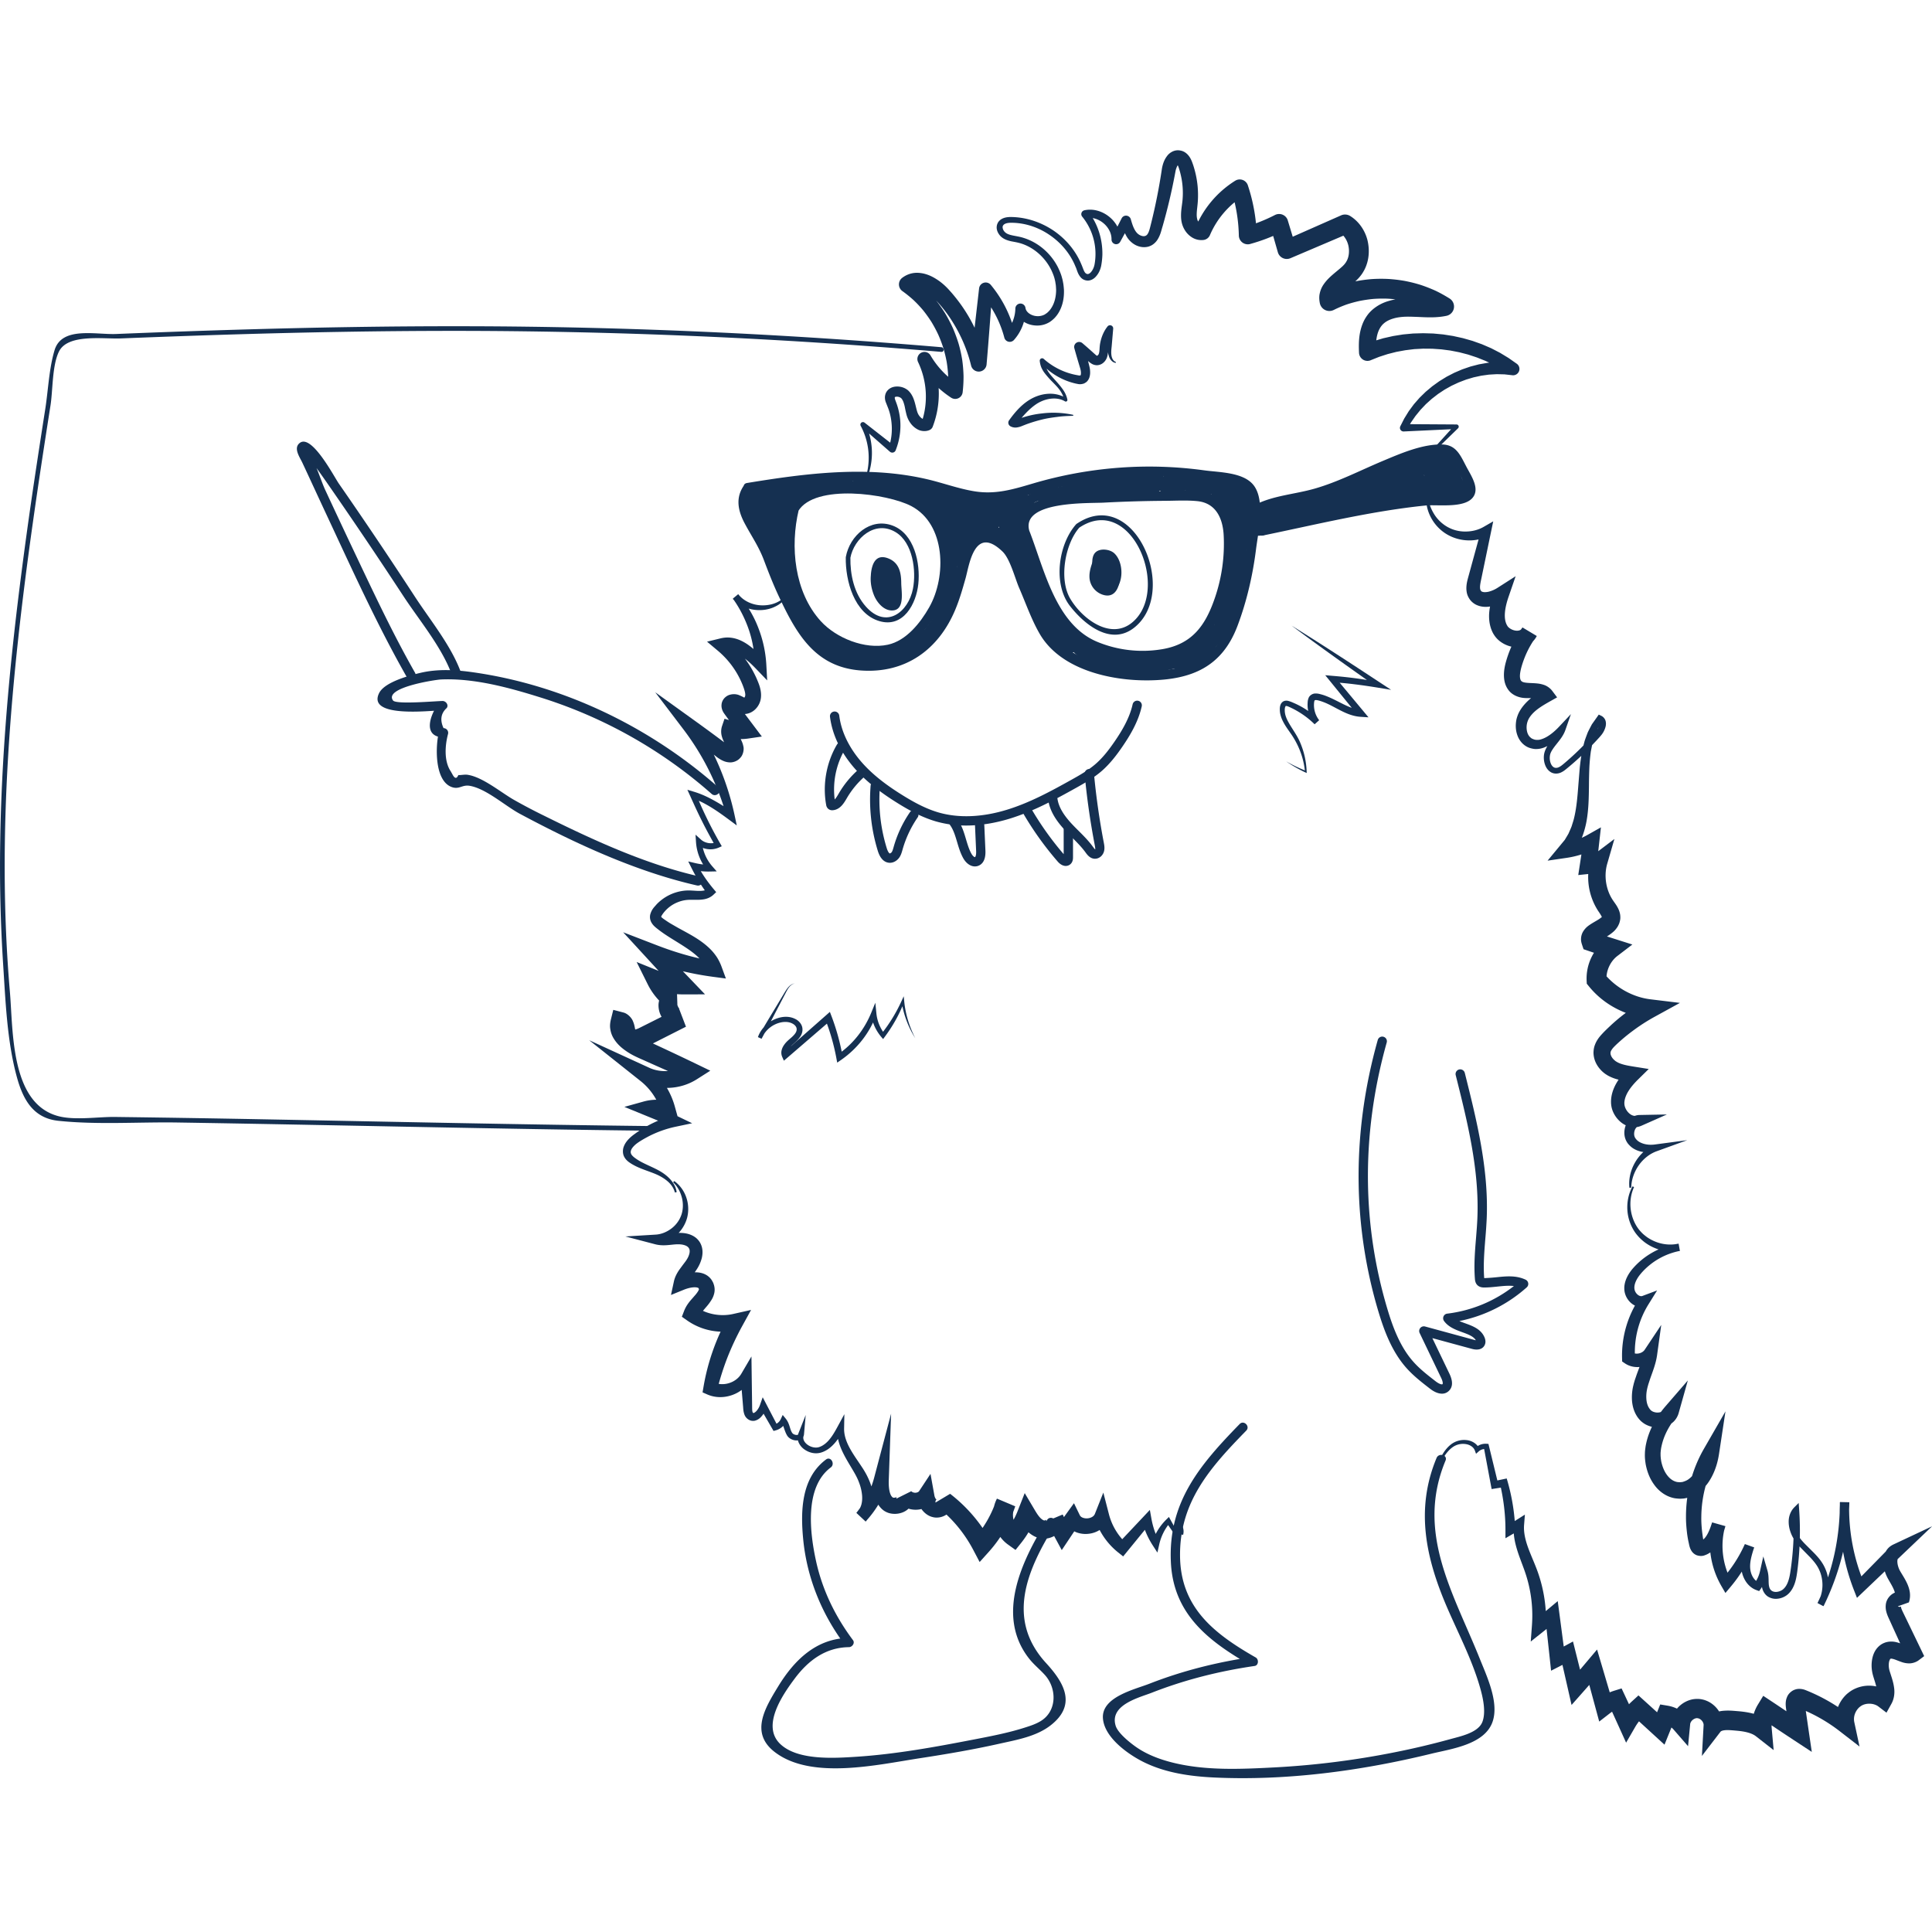 <svg width="270" height="270" fill="none" xmlns="http://www.w3.org/2000/svg"><g clip-path="url(#clip0_586_45130)" fill="#153051"><path d="M104.731 68.755c6.614-1.082 13.368-2.003 20.076-1.279 5.812.627 11.427 3.8 17.307 2.153 6.479-1.811 12.752-3.234 19.542-3.11 3.297.062 7.339.03 10.444 1.19 2.241.839 2.521 2.044 2.495 4.285-.026 2.34-.3 4.695-.709 6.998-.533 3.012-1.32 6.045-2.5 8.87-1.78 4.27-5.377 5.6-9.776 5.885-2.987.197-6.025-.243-8.845-1.237-4.146-1.454-6.045-3.747-7.774-7.696-1.273-2.903-3.069-11.22-7.597-10.46-3.69.616-3.996 7.624-5.062 10.233-1.682 4.114-4.544 7.08-9.124 7.69-4.286.575-8.224-.74-10.615-4.482-1.827-2.857-3.261-6.19-4.405-9.357-.957-2.65-4.854-7.479-3.069-9.984.487-.683-.641-1.335-1.123-.657-1.242 1.744-.88 3.556.083 5.362.952 1.79 1.962 3.209 2.691 5.155.658 1.75 1.33 3.457 2.127 5.144 2.464 5.238 5.093 9.787 11.423 10.243 6.215.445 10.863-2.91 13.197-8.535.59-1.418 1.015-2.898 1.429-4.373.522-1.879 1.242-7.468 5.149-3.721 1.072 1.024 1.755 3.762 2.329 5.082.927 2.127 1.708 4.415 2.873 6.423 2.882 4.984 9.864 6.567 15.236 6.505 6.004-.072 10.248-1.873 12.416-7.633 1.289-3.421 2.122-7.04 2.578-10.662.3-2.407 1.304-6.744-.28-8.907-1.392-1.9-4.834-1.858-6.904-2.143a56.415 56.415 0 00-12.038-.367 57.611 57.611 0 00-11.847 2.168c-2.846.839-5.305 1.61-8.301 1.118-2.215-.362-4.343-1.154-6.521-1.666-8.323-1.962-16.929-.854-25.252.512-.823.135-.471 1.387.347 1.253z"/><path d="M110.362 70.923c-1.444 6.045-.455 14.486 5.129 18.31 6.102 4.183 12.4 2.195 15.733-4.124 2.609-4.943 2.148-12.7-3.214-15.506-2.877-1.506-6.49-1.713-9.673-1.682-2.779.026-6.329.243-7.908 2.847-.434.72.689 1.371 1.123.657 2.34-3.86 12.484-2.443 15.801-.699 4.813 2.526 4.953 9.839 2.505 14.145-1.247 2.194-3.209 4.668-5.776 5.227-3.209.699-7.225-.926-9.378-3.291-3.705-4.073-4.301-10.429-3.084-15.537.196-.818-1.061-1.165-1.258-.347z"/><path d="M118.198 77.91c-.052 3.224 1.159 7.862 4.715 8.897 3.327.968 5.134-2.407 5.424-5.202.3-2.872-.544-7.013-3.603-8.156-3.1-1.154-5.982 1.407-6.526 4.373-.077.409.554.585.626.17.508-2.773 3.478-5.356 6.34-3.617 2.407 1.46 2.899 5.409 2.412 7.908-.631 3.23-3.695 5.704-6.562 2.505-1.667-1.858-2.221-4.471-2.179-6.883.015-.414-.637-.414-.647.005z"/><path d="M122.173 78.785c-.694 1.392-.611 2.945-.042 4.373.425 1.071 1.486 2.34 2.795 2.132 1.537-.243 1.03-2.732 1.025-3.804-.011-1.444-.28-2.826-1.776-3.436-1.619-.657-2.261.497-2.442 1.977-.192 1.599.512 2.98 1.532 4.197.895 1.066 1.697.254 1.858-.818.201-1.34-.088-3.286-1.165-4.244-.243-.212-.507-.222-.787-.103-1.371.585-.258 3.576.145 4.482.342.766 1.465.103 1.123-.657a6.198 6.198 0 01-.465-1.475c-.021-.125-.099-1.253-.15-1.227-.264-.036-.528-.067-.787-.103.476.424.704 1.273.792 1.868.057.388.196 1.408-.088 1.677.212-.057.424-.114.631-.166-.336-.062-.828-1.17-.994-1.449-.351-.6-.429-1.123-.351-1.806.119-.994.683-1.367 1.35-.388.357.522.269 1.283.269 1.878 0 .564-.005 1.129-.01 1.693-.005.165.021.569-.052.6-.233.103-.833-.543-.952-.72-.714-1.055-.906-2.685-.342-3.83.373-.745-.745-1.402-1.117-.651zm28.221-5.523c-2.489 2.8-3.255 8.328-.885 11.397 2.071 2.675 5.787 5.641 9.037 3.027 6.304-5.056-.057-19.94-8.089-14.475-.347.233-.021.797.326.564 6.992-4.762 12.359 7.494 8.136 12.524-3.049 3.634-7.51.466-9.342-2.618-1.636-2.748-.714-7.722 1.273-9.958.285-.316-.176-.776-.456-.46z"/><path d="M153.143 77.465c-.482 1.092-1.092 2.458-.828 3.68a2.702 2.702 0 002.059 2.039c2.272.476 2.495-3.173 1.791-4.57-.393-.782-1.304-1.252-2.174-1.082-1.128.223-1.314 1.506-1.299 2.5.011.72.394 2.122 1.351 2.07 1.051-.052 1.335-1.687 1.253-2.474-.037-.326-.27-.683-.652-.652-.28.026-.451.047-.72.135-.792.259-.455 1.516.347 1.257.124-.03.248-.056.373-.087l-.653-.653c.042.373.078 1-.279 1.258.166-.02.336-.041.502-.067-.321-.068-.528-2.614.538-1.91.595.393.471 1.765.352 2.34-.098.465-.119.786-.642.605a1.404 1.404 0 01-.828-.808c-.315-.869.28-2.142.632-2.934.336-.75-.782-1.413-1.123-.647zm47.619 126.287c-3.027 7.261-1.464 14.17 1.574 21.131 1.625 3.727 3.534 7.375 4.606 11.319.352 1.294.724 3.162.217 4.451-.6 1.516-3.1 2.008-4.487 2.396a109.63 109.63 0 01-7.748 1.832 117.12 117.12 0 01-16.825 2.117c-4.648.243-9.513.471-14.072-.636-1.915-.466-3.815-1.17-5.424-2.335-.766-.553-2.386-1.842-2.691-2.862-.886-2.929 3.358-3.938 5.056-4.606 4.632-1.816 9.445-3.022 14.362-3.736.574-.083.605-.932.155-1.191-5.827-3.328-10.527-6.987-10.573-14.232-.052-7.557 4.244-12.334 9.253-17.468.585-.6-.336-1.521-.921-.921-5.569 5.709-10.014 10.941-9.611 19.32.347 7.267 5.274 11.045 11.195 14.429l.155-1.19c-4.917.719-9.73 1.925-14.362 3.737-2.07.807-6.681 1.847-6.485 4.813.176 2.691 3.52 5.051 5.652 6.112 3.059 1.527 6.557 2.024 9.942 2.179 10.103.471 20.526-.937 30.323-3.333 2.785-.683 7.479-1.268 8.555-4.513.896-2.702-.833-6.324-1.821-8.793-3.691-9.197-8.964-17.597-4.767-27.663.316-.782-.942-1.118-1.258-.357zm-85.328.217c-3.468 2.593-3.571 7.215-3.183 11.19.533 5.392 2.588 10.402 5.823 14.724.186-.326.372-.652.564-.978-4.534.051-7.634 3.084-9.88 6.764-1.879 3.074-3.97 6.521-.466 9.197 5.118 3.913 14.362 1.749 20.257.849 3.731-.57 7.463-1.206 11.148-2.034 2.432-.544 5.149-1.004 7.157-2.583 3.587-2.815 1.946-5.843-.652-8.669-5.677-6.179-2.66-13.078 1.248-19.346.445-.714-.684-1.366-1.123-.657-3.494 5.6-7.277 13.348-2.48 19.403.658.828 1.476 1.475 2.179 2.256 1.688 1.869 1.724 5.078-.636 6.47-.673.398-1.403.636-2.138.869-2.375.761-4.865 1.232-7.307 1.703-5.316 1.03-10.755 2.018-16.164 2.376-3.167.207-8.26.553-10.718-1.755-2.702-2.531.285-6.868 1.993-9.155 1.883-2.526 4.311-4.363 7.587-4.4.45-.005.869-.569.564-.978-2.474-3.307-4.27-6.981-5.16-11.034-.859-3.913-1.666-10.32 2.05-13.099.657-.487.005-1.615-.663-1.113zm86.079-9.202c-.502 0-1.077-.233-1.672-.698-1.118-.865-2.272-1.755-3.261-2.857-2.09-2.329-3.177-5.352-3.969-8.002a65.937 65.937 0 01-2.738-17.814c-.103-6.645.792-13.394 2.671-20.055a.647.647 0 01.802-.45.649.649 0 01.45.802c-1.842 6.542-2.722 13.162-2.619 19.683a64.706 64.706 0 002.686 17.467c.746 2.51 1.77 5.367 3.69 7.504.906 1.015 2.019 1.869 3.085 2.697.492.378.864.476.952.398.068-.062.068-.357-.196-.9l-2.997-6.252a.65.65 0 01.088-.699.647.647 0 01.668-.212l6.914 1.884c.073.021.135.031.181.036-.346-.559-1.076-.823-1.909-1.128-.896-.326-1.915-.699-2.536-1.563a.661.661 0 01-.068-.642.645.645 0 01.518-.383 18.747 18.747 0 009.316-3.856c-.73-.093-1.517-.005-2.334.078-.59.062-1.196.124-1.801.124-.187 0-.616 0-.948-.31-.32-.301-.352-.715-.367-.911-.15-1.92.005-3.846.16-5.709.073-.921.15-1.842.187-2.764.284-6.774-1.398-13.487-3.028-19.982a.653.653 0 01.476-.792.662.662 0 01.792.476c1.651 6.583 3.354 13.389 3.064 20.35a71.692 71.692 0 01-.192 2.811c-.144 1.811-.3 3.684-.16 5.501v.021a28.4 28.4 0 001.682-.119c1.366-.145 2.779-.29 4.104.336.197.093.337.28.368.497a.646.646 0 01-.213.58 20.1 20.1 0 01-9.409 4.704c.259.114.539.218.828.321 1.036.378 2.205.802 2.692 1.977.15.368.165.704.041 1.004-.253.606-.921.828-1.796.59l-5.543-1.506 2.386 4.969c.507 1.06.482 1.868-.077 2.406a1.336 1.336 0 01-.968.388zm-101.129-84.743c-9.544-8.426-21.572-14.259-34.22-16.065-2.454-.352-4.953-.502-7.386.067-1.516.357-5.046 1.284-5.802 2.847-1.754 3.602 7.712 2.375 8.892 2.386a94.354 94.354 0 00-.564-.978c-1.186 1.599-2.314 4.678.678 4.777-.207-.275-.42-.549-.627-.823-.496 1.858-.709 6.961 1.853 7.784 1 .32 1.392-.383 2.453-.197 2.303.404 4.938 2.81 6.998 3.913 7.696 4.119 16.199 8.068 24.738 10.009.818.186 1.165-1.071.347-1.258-7.55-1.713-14.864-5.092-21.768-8.519a78.617 78.617 0 01-4.156-2.189c-1.816-1.035-4.352-3.178-6.464-3.498-.445-.068-.968.067-1.299.036-.217.507-.466.517-.756.031a55.02 55.02 0 00-.31-.554c-.968-1.439-.797-3.649-.378-5.212a.657.657 0 00-.626-.823c-.523-1.133-.373-2.075.445-2.815.305-.414-.114-.973-.564-.978-.803-.005-6.5.517-6.935-.068-1.34-1.8 5.874-2.903 6.702-2.94 4.637-.206 9.57 1.155 13.958 2.532a65.78 65.78 0 0123.87 13.471c.626.539 1.552-.377.921-.936zm34.655 5.346a15.24 15.24 0 01-4.234-.574c-2.049-.595-3.907-1.656-5.294-2.515-2.666-1.651-4.606-3.22-6.102-4.933-1.92-2.204-3.105-4.689-3.416-7.178a.652.652 0 111.294-.166c.279 2.231 1.356 4.472 3.105 6.485 1.408 1.615 3.25 3.106 5.807 4.684 1.315.813 3.069 1.822 4.969 2.37 2.805.813 6.117.678 9.574-.388 3.116-.957 6.04-2.531 9.011-4.192 1.076-.6 2.292-1.283 3.312-2.158 1.133-.973 2.013-2.174 2.727-3.214.932-1.361 2.055-3.178 2.495-5.16a.65.65 0 111.273.28c-.486 2.199-1.692 4.155-2.691 5.615-.719 1.051-1.703 2.391-2.955 3.467-1.118.958-2.396 1.677-3.525 2.309-3.038 1.697-6.029 3.302-9.264 4.301-2.096.641-4.145.967-6.086.967z"/><path d="M153.034 120.013c-.688 0-1.103-.57-1.325-.88-.544-.751-1.201-1.408-1.899-2.107a33.78 33.78 0 01-1.056-1.086c-1.351-1.465-2.07-2.79-2.267-4.167a.65.65 0 01.554-.735.656.656 0 01.735.554c.155 1.103.771 2.2 1.935 3.468.331.357.673.704 1.02 1.045.698.699 1.423 1.423 2.029 2.262.062.083.227.31.305.347 0-.238-.042-.461-.088-.699a103.025 103.025 0 01-1.397-9.833.654.654 0 01.59-.71c.362-.01.672.228.709.59.3 3.24.766 6.506 1.381 9.705.063.336.14.745.037 1.169-.15.616-.658 1.056-1.227 1.072-.015.005-.026.005-.036.005z"/><path d="M148.94 121.017c-.373 0-.771-.207-1.113-.601a44.282 44.282 0 01-4.921-6.898.652.652 0 111.128-.653 43.017 43.017 0 004.616 6.506v-3.447a.65.65 0 01.652-.652.65.65 0 01.653.652v3.856c0 .197.005.673-.373.999a.982.982 0 01-.642.238zm-24.568-.44h-.057c-.517-.021-1.221-.326-1.635-1.651a24.32 24.32 0 01-1.01-9.129.672.672 0 01.704-.596.65.65 0 01.595.704 23.034 23.034 0 00.958 8.638c.166.533.357.73.445.735-.01-.021.16-.062.248-.191.114-.171.182-.415.254-.673a16.512 16.512 0 012.298-4.917.654.654 0 01.906-.166.65.65 0 01.165.906 15.326 15.326 0 00-2.101 4.461c-.109.394-.212.761-.435 1.103-.321.481-.828.776-1.335.776zm-8.058-7.344a.825.825 0 01-.621-.249.884.884 0 01-.233-.486c-.523-2.857.026-5.936 1.506-8.446a.65.65 0 011.118.662 11.131 11.131 0 00-1.434 7.008c.207-.207.394-.533.559-.818a13.445 13.445 0 012.795-3.39.655.655 0 01.921.062.654.654 0 01-.062.921 12.205 12.205 0 00-2.526 3.064c-.388.663-.916 1.568-1.925 1.667-.026 0-.062.005-.098.005zm19.931 7.851c-.616 0-1.232-.429-1.641-1.169-.399-.725-.626-1.496-.849-2.247-.264-.879-.507-1.713-.999-2.386a.652.652 0 011.051-.771c.626.854.916 1.838 1.195 2.785.213.714.415 1.392.741 1.987.207.373.45.528.512.497.062-.021.191-.264.16-.87l-.155-3.503a.649.649 0 01.621-.678c.394-.052.663.264.678.621l.155 3.504c.068 1.49-.543 1.997-1.066 2.168a1.375 1.375 0 01-.403.062zM64.326 93.731c-1.397-3.648-4.207-7.075-6.324-10.314A651.709 651.709 0 0047.34 67.564c-.636-.916-3.747-6.894-5.419-5.682-.983.714-.025 2.008.342 2.8 1.175 2.51 2.329 5.03 3.504 7.54 3.524 7.546 6.982 15.195 11.106 22.441.415.73 1.538.073 1.123-.657C54.881 88.53 52.2 82.8 49.504 77.113a1300.872 1300.872 0 01-4.037-8.607c-.725-1.558-1.336-3.944-2.448-5.269-.233-.279-.73-.817-.58-.196.103.419.807 1.025 1.066 1.377 1.206 1.614 2.35 3.28 3.494 4.937a680.58 680.58 0 019.357 13.922c2.21 3.37 5.263 7.002 6.712 10.801.3.771 1.558.435 1.258-.347zm79.501-19.63c-1.041-4.114 8.306-3.742 10.402-3.856a181.24 181.24 0 018.566-.253c1.485-.01 3.028-.104 4.508.041 2.603.248 3.571 2.376 3.705 4.715a23.274 23.274 0 01-1.247 8.87c-1.304 3.794-3.157 6.392-7.308 7.102a16.55 16.55 0 01-9.14-1.036c-5.796-2.432-7.375-10.144-9.445-15.459-.3-.77-1.558-.434-1.258.347 1.584 4.063 2.806 8.762 5.321 12.38 2.148 3.09 5.403 4.534 9.057 5.093 3.281.501 7.794.357 10.506-1.88 2.774-2.292 4.032-7.028 4.549-10.392.425-2.748.973-7.126-.962-9.476-2.127-2.582-7.292-1.63-10.118-1.584-4.731.078-9.787-.025-14.445.86-2.5.476-4.637 2.116-3.939 4.875.197.812 1.455.466 1.248-.347zm32.207-2.422c2.391-1.201 4.973-1.305 7.509-1.983 1.786-.476 3.509-1.159 5.207-1.883 2.588-1.103 5.108-2.381 7.779-3.271 2.691-.9 5.413-2.024 7.044.936.274.487.533.979.771 1.48.02 1.74-.673 2.459-2.091 2.143-1.046.357-2.578.187-3.67.306-2.298.253-4.585.615-6.857 1.03-5.217.942-10.398 2.08-15.589 3.146-.817.171-.471 1.424.347 1.258 7.52-1.548 15.066-3.41 22.715-4.192 1.615-.166 5.233.398 6.537-1.015 1.17-1.262-.129-3.126-.766-4.332-.875-1.656-1.439-3.146-3.437-3.188-2.789-.062-5.832 1.274-8.337 2.324-3.142 1.32-6.19 2.909-9.477 3.85-2.805.803-5.698.938-8.337 2.262-.751.378-.093 1.501.652 1.129zm-71.08-.74c.098.57.233 1.128.409 1.677.419-.114.838-.233 1.257-.347-.279-.797-.554-1.594-.833-2.396.719-.59 1.522-.818 2.407-.689-.254.042 4.575-.502 3.519-1.252-.316-.228-.895-.005-.958.388-.15-.114-.295-.228-.445-.342-.533-.372-1.237.358-.89.89.43.658.859 1.31 1.289 1.967l.89-.89c-.787-.585-1.439-1.278-2.432-1.366-.544-.047-.741.574-.565.978l.637 1.454c.373-.217.75-.44 1.123-.657-.264-.352-.533-.704-.797-1.061-.342.264-.683.528-1.025.787.342.59.683 1.174 1.03 1.764.321-.243.637-.491.958-.734-1.305-.772-2.246-1.77-3.634-2.423l-.326 1.212c.777.067 1.553.14 2.329.207.621.056.922-.963.326-1.212-1.081-.46-3.084-.652-4.031.26-.994.957.181 3.001.693 3.891.342-.264.683-.528 1.025-.787-.538-.693-1.071-1.386-1.61-2.08-.346-.445-1.143-.072-1.112.46.098 1.61 1.123 2.687 1.754 4.156.306.715 1.325.177 1.191-.501-.27-1.336-.337-2.392-.28-3.717l-1.278.171c.347 1.201.667 2.391.962 3.608.171.709 1.31.564 1.279-.171l-.156-3.975-1.278.17c.181.963.362 1.926.549 2.889.419-.114.838-.233 1.257-.347a7.495 7.495 0 01-.207-2.37l-1.211.326c.461 1.05.72 2.148.787 3.296.098.808 1.299.865 1.304 0 0-1.237 0-2.473.005-3.71-.372.155-.74.305-1.112.46.201.9.315 1.812.341 2.733.062.849 1.206.823 1.304 0l.42-1.594-1.191-.155.156 1.718c.015.76 1.035.854 1.278.17.14-.388.279-.77.414-1.159-.419-.114-.839-.233-1.258-.346-.196 1.34-.414 2.592-.321 3.954h1.305l-.249-2.743c-.072-.829-1.247-.844-1.304 0a23.636 23.636 0 00.129 4.482l1.279-.171a51.089 51.089 0 00-1.429-3.737c-.31-.735-1.294-.16-1.19.502.212 1.367.554 2.697.869 4.037.42-.114.839-.233 1.258-.347-.626-1.521-1.273-2.97-2.2-4.342-.403-.595-1.387-.238-1.19.502a19.19 19.19 0 001.139 3.147c.31.678 1.387.196 1.19-.502-.367-1.294-.285-1.072-.895-2.272-.181-.357-.756-.44-1.025-.13-1.19 1.387 1.589 5.47 2.21 6.713.347.688 1.33.186 1.19-.502-.217-1.05-.429-2.101-.647-3.157-.398.165-.792.336-1.19.502a40.553 40.553 0 011.392 3.416c.285.797 1.403.476 1.258-.347-.187-1.04-.368-2.086-.554-3.126-.129-.72-1.315-.554-1.278.17a25.9 25.9 0 00.377 3.282c.13.73 1.294.549 1.279-.17a10.497 10.497 0 00-.109-1.797c-.067-.662-1.149-.957-1.278-.17-.337 2.07.486 3.477 1.459 5.263.404.74 1.506.083 1.123-.657-.315-.611-.631-1.217-.947-1.827-.336-.652-1.407-.202-1.19.502a20.866 20.866 0 001.382 3.4c.383.745 1.506.088 1.123-.657a12.653 12.653 0 01-1.247-3.09c-.399.166-.792.336-1.191.502.316.61.632 1.216.947 1.827.373-.217.751-.44 1.123-.657-.703-1.3-1.589-2.655-1.33-4.26l-1.278-.17c.088.595.124 1.195.109 1.795l1.278-.17a15.956 15.956 0 01-.331-2.935l-1.279.17c.187 1.041.368 2.087.554 3.127.419-.114.839-.233 1.258-.347a45.947 45.947 0 00-1.522-3.726c-.326-.704-1.33-.181-1.19.502.217 1.05.429 2.101.647 3.157.398-.166.792-.337 1.19-.502-.383-.761-2.655-4.855-2.417-5.134-.341-.042-.683-.088-1.025-.13.254.652.513 1.31.766 1.962.399-.166.792-.337 1.191-.502a11.989 11.989 0 01-1.009-2.836c-.399.165-.792.336-1.191.502.87 1.283 1.48 2.598 2.07 4.031.311.756 1.455.492 1.258-.346-.321-1.346-.657-2.676-.869-4.037-.399.165-.792.336-1.191.502a48.4 48.4 0 011.294 3.426c.217.652 1.372.595 1.278-.17a23.635 23.635 0 01-.129-4.483h-1.304l.248 2.743c.073.823 1.361.844 1.304 0-.088-1.237.094-2.38.275-3.607.119-.818-.968-1.15-1.258-.347-.14.388-.279.771-.414 1.16l1.278.17c-.02-1.009-.031-1.066-.201-2.06-.088-.522-.973-.662-1.191-.155-.455 1.071-.46 1.092-.595 2.251h1.304c-.083-1.138.197-2.784-.724-3.654-.404-.382-1.113-.113-1.113.461 0 1.237 0 2.474-.005 3.711h1.304c-.171-1.392-.414-2.655-.968-3.949-.264-.626-1.201-.264-1.211.326-.015.952.067 1.79.254 2.717.165.823 1.413.471 1.257-.347-.181-.962-.362-1.925-.548-2.887-.135-.72-1.31-.554-1.279.17l.156 3.975 1.278-.17a80.503 80.503 0 00-.963-3.608c-.207-.714-1.247-.559-1.278.17a16.475 16.475 0 00.326 4.064c.399-.166.792-.337 1.19-.502-.465-1.077-1.506-2.32-1.578-3.504l-1.113.46c.538.694 1.072 1.387 1.61 2.08.46.596 1.382-.165 1.025-.786-1.496-1.407-1.698-2.168-.601-2.282a4.89 4.89 0 012.158-.088l.326-1.211c-.776-.067-1.552-.14-2.329-.207-.631-.057-.905.942-.326 1.21 1.346.632 2.371 1.673 3.634 2.423.481.285 1.117-.186.957-.735-.29-.983-.652-1.604-1.361-2.34-.497-.517-1.475.187-1.025.787.264.352.533.704.797 1.061.507.673 1.46.114 1.123-.657l-.636-1.454c-.187.326-.373.652-.564.978.548.047 1.387.895 1.775 1.185.528.394 1.231-.367.89-.89l-1.289-1.967-.89.89c.637.446.797.71 1.397.823.254.052.616-.026.735-.3.15-.352.15-.481.228-.962-.321.129-.637.258-.957.388.419.3.522.341 1.024.31.28-.015.559-.191.627-.476.636-2.593-4.493-1.056-5.507-.999-3.53.212-2.873 1.76-1.843 4.72.275.782 1.481.471 1.258-.347a14.453 14.453 0 01-.409-1.676c-.171-.808-1.423-.461-1.252.357z"/><path d="M111.459 85.886v.083c0 .838 1.304.838 1.304 0v-.083c0-.839-1.304-.839-1.304 0z"/><path d="M111.309 86.155c.466 1.226 1.066 2.194 1.972 3.146.512.539 1.392-.15 1.025-.786a12.054 12.054 0 01-1.061-2.143c-.399.166-.792.337-1.191.502.492 1.056.787 2.33 1.838 2.935.533.305 1.045-.197.957-.735a5.988 5.988 0 00-.476-1.915c-.419.114-.838.233-1.258.346a83.58 83.58 0 001.439 3.592c.186.44.927.41 1.123 0 .311-.641.352-.678.264-1.387l-1.211.326c.098.213.192.425.29.637.222.492 1.102.383 1.19-.155.047-.275.093-.544.135-.818.057-.337-.083-.714-.456-.802a106.72 106.72 0 00-.346-.3c-.321-.653-1.455-.192-1.191.502 1.222 3.214 4.161 2.98 7.287 3.395 2.226.295 4.855-.404 6.584-1.915.377-.326.16-.963-.285-1.087-.078-.02-.16-.041-.238-.067a.66.66 0 00-.632.165c-.326.326-.383.337-.227.476-.331-.3-.771-.217-1.025.13-.181.264-.373.522-.574.776l.89-.233c-.792-.424-.854-.455-1.6-.403-.998.067-2.437.828-3.519 1.009-2.117.352-3.172.098-4.446-1.812-.243.321-.491.637-.735.958 1.367.372 2.697.807 4.017 1.314.781.3 1.123-.957.346-1.257a42.273 42.273 0 00-4.016-1.315c-.522-.145-1.056.471-.735.958 1.129 1.687 1.915 2.732 4.011 2.675 1.739-.046 4.902-1.599 6.025-1.004.341.181.667.057.89-.233.202-.253.393-.507.574-.776-.341.041-.683.088-1.024.13.993.9 1.961-.166 1.676-.244-.093-.362-.191-.724-.284-1.087-.818.715-2.754 1.346-3.851 1.569-1.982.408-7.018-.306-7.846-2.474-.398.165-.792.336-1.19.502.326.657.414.74 1.123.9-.15-.269-.306-.533-.456-.802-.046.274-.093.543-.134.818l1.19-.156c-.098-.212-.191-.424-.29-.636-.258-.57-1.294-.305-1.211.326-.026.243-.057.486-.083.73h1.124a49.568 49.568 0 01-1.31-3.282c-.29-.77-1.527-.455-1.257.347a5.98 5.98 0 01.476 1.915c.321-.243.636-.492.957-.735-.673-.388-1.082-1.847-1.371-2.468-.306-.663-1.47-.182-1.191.502.352.853.73 1.65 1.191 2.453.341-.264.683-.528 1.024-.787a5.841 5.841 0 01-1.635-2.572c-.305-.766-1.563-.43-1.263.352z"/><path d="M128.119 88.727a.585.585 0 01-.057-.047c-.165.399-.336.792-.502 1.19-.026.156-.057.306-.083.461.223.715 1.237.56 1.279-.17.02-.368.041-.74.067-1.108a98.09 98.09 0 00-.978.564c.155.114.305.228.46.347.337.248.87-.016.958-.388.062-.264.124-.533.191-.797h-1.257c.103.31.202.62.305.931.233.71 1.227.564 1.278-.17.021-.316.042-.637.068-.953h-1.304l.046.554c.047.585.906.963 1.211.326.518-1.071 1.46-1.822 1.977-2.914.528-1.112.828-2.36 1.201-3.53.792-2.5 1.149-4.662.538-7.26-.181-.761-1.211-.518-1.278.17a4.796 4.796 0 00.026 2.086c.083.678 1.076.942 1.278.17.176-.584.311-1.174.404-1.774h-1.258c.207.667.357 1.35.45 2.044.125.709 1.041.517 1.258 0l.311-.746-1.279-.17c-.031.269-.057.538-.088.807l1.279.17c0-.134.005-.268.005-.403.01-.838-1.294-.838-1.304 0 0 .135-.006.27-.006.404-.01.745 1.066.87 1.279.17.17-.569.176-.563.134-1.153-.057-.766-.999-.844-1.278-.171l-.311.745h1.258a12.517 12.517 0 00-.45-2.044c-.156-.595-1.134-.647-1.258 0-.093.6-.228 1.19-.404 1.775l1.279.17a4.721 4.721 0 01-.026-2.085l-1.278.17c.636 2.702.01 4.855-.803 7.412-.377 1.196-.709 2.34-1.428 3.374-.476.689-.989 1.165-1.351 1.915.404.11.807.218 1.211.326l-.046-.553c-.068-.834-1.243-.844-1.305 0-.02.315-.041.636-.067.952l1.278-.17c-.103-.311-.201-.622-.305-.932-.191-.58-1.102-.658-1.258 0-.062.264-.124.533-.191.797.321-.13.637-.26.957-.388a26.643 26.643 0 01-.46-.347c-.425-.321-.952.124-.978.564-.021.367-.042.74-.068 1.107l1.279-.17c-.171-.554-.197-1.206-.828-1.367-.761-.196-1.061.761-.502 1.19.02.016.041.032.057.047.672.507 1.319-.626.667-1.128z"/><path d="M111.314 67.942c.078.114.156.228.233.337.254.367.683.414 1.025.129.109-.093.223-.186.331-.274-.341-.042-.683-.088-1.025-.13l.497.761c.332.507.973.357 1.191-.155.051-.12.098-.238.15-.362l-1.191.155c.083.134.166.274.249.409.295.486 1.025.377 1.19-.156l-.383-.336c.254.72 1.196.549 1.279-.17-.125.103-.254.206-.378.31.352.57 1.169.305 1.211-.326.015-.212.026-.425.041-.642a94.33 94.33 0 00-.978.564c.212.135 1.273.518.875.295a.66.66 0 00.89-.233l.217-.372-.89.233c.233.124 1.123.175 1.237.269.274.217.652.274.921 0 .062-.068.13-.13.192-.197-.342-.041-.683-.088-1.025-.13.047.078.093.161.14.239.207.357.729.434 1.024.129.29.098.58.197.875.295.373.155.844.062.958-.388-.094 0-.182.005-.275.005.145.621 1.108.621 1.258 0l-.047.274c.389.56 1.134.31 1.211-.326l-.248.109c.388.305.926.212 1.087-.29.041-.13.088-.264.129-.393-.321.13-.636.259-.957.388.227.16.45.32.678.486.207.15.626.11.786-.103.14.088.275.176.414.264.451.725 1.47.093 1.124-.657l-.264.848c.253.554 1.024.321 1.19-.155l.078.456c.284.558 1.268.315 1.211-.327-.078-.869-3.163-1.226-3.918-1.226-.839.005-.839 1.283 0 1.304 4.368.104 6.904 2.904 8.26 6.728.279.782 1.454.476 1.258-.347-.337-1.412-.761-3.048-1.812-4.135-.409-.424-1.019-.698-1.485-1.024-2.723-1.895.874.626 1.506 1.366l.921-.921a22.478 22.478 0 01-2.246-2.645l-.89.89a6.99 6.99 0 012.251 1.61c.487.455 1.221 0 1.087-.632-.073-.341-.145-.683-.223-1.024-.398.165-.792.336-1.19.502a15.63 15.63 0 002.039 2.344c.373.352 1.17.135 1.113-.46-.104-1.046-.088-1.01-.378-2.019-.362.212-.725.424-1.087.631.306.347.611.7.916 1.046.456.704 1.517.088 1.123-.657.978 1.847 1.481 3.291.181 5.04-.424.575-1.061 1.067-1.511 1.651.399.166.792.337 1.191.502.667-1.728 1.64-2.98 1.79-4.844.052-.631-.942-.905-1.211-.326l-1.242 2.624 1.211.326c.166-1.526.326-3.053.492-4.58h-1.304c-.078.86-.031 4.492-.984 5.098.326.186.652.372.978.564-.025-1.89.534-3.954.037-5.776-.202-.735-1.227-.538-1.279.17-.145 1.89-.336 3.748-.735 5.6.425.058.854.115 1.279.171a62.146 62.146 0 01-.445-5.113c-.016-.336-.285-.673-.652-.652-.057.005-.109.005-.166.01-.217.016-.466.11-.564.321-.388.839-.295 1.879-.362 2.774l1.278-.17c-.124-.72-.254-1.434-.378-2.153-.109-.627-1.139-.621-1.258 0l-.124.667c-.15.818 1.103 1.17 1.258.347l.124-.668h-1.258c.125.72.254 1.434.378 2.153.135.766 1.227.513 1.279-.17.025-.368.057-.74.082-1.108-.828-.357-1.107-.166-.843.574-.254.616.264 2.63.336 3.194.083.662 1.108.962 1.279.17.429-1.971.631-3.933.781-5.946l-1.278.17c.445 1.63-.109 3.732-.083 5.435.005.476.554.833.978.564 1.604-1.02 1.475-4.544 1.63-6.22.078-.84-1.211-.824-1.304 0-.166 1.526-.326 3.053-.492 4.58-.067.636.942.895 1.211.326l1.243-2.624-1.211-.327c-.125 1.595-1.175 3.028-1.745 4.498-.289.75.787 1.03 1.191.502 1.18-1.537 2.417-1.832 2.551-3.763.088-1.231-.3-3.23-1.257-4.088-1.061-.953-3.038-.399-2.21 1.164.372-.217.75-.44 1.123-.657-.513-.792-.409-.688-1.123-1.31-.471-.408-1.279-.025-1.087.632.109.559.222 1.113.331 1.672.373-.156.74-.306 1.113-.461a9.395 9.395 0 01-1.837-2.08c-.425-.596-1.351-.249-1.191.501.073.342.145.684.223 1.025.362-.212.724-.424 1.087-.631a11.196 11.196 0 00-2.516-1.812c-.528-.284-1.299.332-.89.89a24.906 24.906 0 002.453 2.91c.595.605 1.46-.29.922-.922-.994-1.165-3.075-3.323-4.772-2.955-.218.046-.394.243-.456.455-.227.808.207 1.32.73 1.946.606.735.745.585 1.418 1.232 1.387 1.335 2.251 2.5 2.702 4.384.419-.114.838-.233 1.257-.347-1.568-4.425-4.508-7.567-9.517-7.686v1.305c1.33-.006 2.867 1.257 4.026.263.171-.15.223-.424.166-.631l-.078-.29c-.083-.295-.341-.45-.626-.476-.088-.005-.171-.016-.259-.02-.331-.032-.678.32-.652.652.01.144.026.29.036.434l1.211-.326c-.471-.921-.874-1.18-1.853-1.014-.227.036-.383.253-.455.455-.047.14-.098.28-.145.42l1.19-.156c-.341-.75-.414-.807-1.211-.999a.66.66 0 00-.734.3c-.29.466-.27.673-.042 1.165.373-.217.751-.44 1.123-.657-.823-1.336-1.589-.57-2.349-1.113-.363-.259-.839.026-.958.388-.041.13-.088.264-.129.393.362-.093.724-.191 1.087-.29-.911-.724-1.827-.33-1.972.813l1.211-.326c-.502-.72-.916-1.05-1.791-.797-.212.062-.404.233-.455.455-.031.125-.057.254-.088.378h1.257c-.326-1.392-1.889-1.407-2.236-.005l.958-.388c-.973-.414-1.656-.921-2.448-.093.341.041.683.088 1.025.13-.047-.078-.094-.161-.14-.239a.66.66 0 00-1.025-.13c.606-.615-.481-.118-.776-.273-.311-.166-.709-.078-.89.232l-.218.373.89-.233c-.331-.181-.755-.217-.874-.295-.44-.285-.947.098-.978.564-.016.212-.026.425-.042.642l1.211-.326c-.279-.45-.367-.74-.792-.978a.661.661 0 00-.657 0c-.538.32-.528.73-.595 1.325l1.278-.171c-.036-.104-.072-.207-.108-.316-.104-.295-.321-.445-.627-.476-.833-.083-1.154.373-1.387 1.123l1.191-.155-.249-.409c-.315-.523-.983-.342-1.19.155-.052.12-.098.238-.15.363l1.19-.156-.497-.76c-.248-.373-.688-.41-1.024-.13-.109.093-.223.186-.332.274.342.042.684.088 1.025.13-.078-.114-.155-.228-.233-.337-.466-.73-1.594-.077-1.118.616z"/><path d="M135.598 70.385c.315.466.626.931.942 1.402.476.704 1.464.099 1.123-.657-.192-.424-.378-.843-.57-1.268-.341.264-.683.528-1.024.787.274.259.548.522.823.781.44.42 1.325.01 1.086-.631-.119-.326-.243-.652-.362-.978-.321.243-.636.491-.957.735.186.16.378.315.564.476.367.419 1.144.093 1.113-.46-.011-.208-.021-.41-.037-.617-.372.156-.74.306-1.112.46.336.265.667.606 1.055.788.264.124.575.119.787-.104.285-.295.238-.486.362-.854-.207.16-.419.321-.626.476.601-.046 1.32.124 1.625.673.28.518 1.02.357 1.191-.155-.316.952.119 1.268.548 2.101l.89-.89c-.983-.642-1.397-1.858-2.303-2.598-.45-.368-1.33-.042-1.087.631.43 1.19.854 2.38 1.284 3.571.398-.165.792-.336 1.19-.502l-2.489-3.592c-.388-.558-1.475-.232-1.19.503l1.195 3.094c.362-.212.725-.424 1.087-.631-.606-.75-1.02-1.558-1.434-2.417-.289-.59-1.221-.29-1.211.326.016.911.145 1.698.435 2.557.399-.166.792-.337 1.19-.502-.471-.968-.942-1.936-1.418-2.904-.3-.61-1.19-.274-1.211.326-.036.942.135 1.75.394 2.65.398-.165.791-.336 1.19-.502a12.14 12.14 0 00-.999-1.36c-.254-.306-.854-.229-1.025.128-.269.585-.124.85-.041 1.476.098.734.026 1.371.362 2.054.223.45.885.394 1.123 0 .611-1.01 2.629 1.812 2.8 2.07.461.689 1.553.073 1.123-.657a9.849 9.849 0 01-1.071-2.614c-.399.166-.792.337-1.19.502.574.973 1.04 1.978 1.49 3.013.274.631 1.196.258 1.211-.326.042-1.336-.512-2.557-.476-3.892l-1.211.326c.274.58.497 1.18.657 1.795.228.75 1.191.523 1.279-.17a3.96 3.96 0 00.062-1.129l-1.279.171c.233.771.466 1.543.704 2.314.202.667 1.367.585 1.279-.171-.052-.466-.099-.642-.445-.958-.425-.393-1.082-.103-1.113.461-.083 1.428.372 2.536.999 3.799.372-.218.75-.44 1.123-.657l-1.299-2.495c-.337-.647-1.429-.202-1.191.502l1.274 3.773c.222.657 1.33.6 1.278-.17a69.122 69.122 0 00-.347-3.717l-1.278.17c.295 1.17.595 2.34.89 3.505.176.683 1.03.548 1.258 0 .207-.502.201-.487.155-1.025-.073-.823-1.273-.849-1.304 0-.006.207-.016.414-.021.621-.031.838 1.273.838 1.304 0 .005-.207.016-.414.021-.621h-1.304l-.109.678h1.258c-.295-1.17-.596-2.34-.891-3.504-.176-.688-1.371-.57-1.278.171.15 1.237.264 2.474.347 3.716l1.278-.17-1.273-3.774c-.399.166-.792.337-1.19.502.434.834.864 1.662 1.299 2.495.388.745 1.49.088 1.123-.657-.518-1.046-.89-1.941-.818-3.142l-1.113.46c.021.011.042.026.062.037l1.279-.17c-.233-.772-.466-1.543-.704-2.314-.207-.689-1.289-.58-1.278.17.031.378.01.756-.063 1.129l1.279-.171a17.943 17.943 0 00-.792-2.106c-.274-.627-1.201-.265-1.211.325-.031 1.336.517 2.557.476 3.893.404-.11.807-.218 1.211-.326-.45-1.036-.916-2.04-1.49-3.013-.378-.636-1.372-.217-1.191.502a11.06 11.06 0 001.201 2.924c.373-.217.75-.44 1.123-.657-.833-1.247-3.618-4.435-5.046-2.07h1.123c-.031-.067-.368-2.122-.321-2.22-.342.041-.683.088-1.025.13a7 7 0 01.792 1.096c.383.611 1.403.228 1.191-.502-.223-.776-.378-1.495-.347-2.303l-1.211.326c.471.968.942 1.936 1.418 2.904.321.657 1.428.196 1.19-.502a6.998 6.998 0 01-.388-2.215l-1.211.326c.471.962.968 1.847 1.641 2.68.398.497 1.319-.04 1.086-.63l-1.195-3.096c-.399.166-.792.337-1.19.502l2.489 3.592c.393.564 1.454.238 1.19-.502-.429-1.19-.854-2.38-1.283-3.571-.363.212-.725.424-1.087.631 1.019.828 1.444 2.07 2.567 2.8.58.378 1.17-.347.89-.89-.29-.564-2.189-4.01-2.924-1.79l1.19-.156c-.636-1.16-1.464-1.423-2.748-1.32-.3.026-.533.187-.626.477-.036.113-.217.476-.026.279.264-.036.528-.067.787-.104a6.71 6.71 0 01-.792-.584c-.404-.316-1.144-.16-1.113.46.011.207.021.41.036.616l1.113-.46c-.341-.394-.378-.415-.828-.678-.461-.27-1.159.186-.957.734.119.327.243.653.362.979.362-.213.724-.425 1.087-.632-.275-.259-.549-.523-.823-.781-.564-.533-1.315.134-1.025.786.192.425.378.844.569 1.268.373-.217.751-.44 1.123-.657-.315-.466-.626-.931-.942-1.403-.45-.662-1.578-.01-1.112.689z"/><path d="M142.843 80.26a27.51 27.51 0 001.843 4.611c.331.657 1.413.202 1.19-.502a66.214 66.214 0 01-1.273-4.653c-.419.114-.838.233-1.258.347.523 1.268 1.051 2.541 1.574 3.81.321.78 1.371.486 1.257-.347a15.906 15.906 0 00-.895-3.494c-.295-.776-1.434-.486-1.258.347.461 2.122.984 4.15 2.164 5.993.455.71 1.501.088 1.123-.657a10.862 10.862 0 00-1.382-2.08c-.352-.42-1.159-.089-1.113.46.13 1.392 1.154 2.577 1.853 3.747.43.72 1.522.078 1.123-.657a16.045 16.045 0 00-2.225-3.142c-.218-.243-.709-.264-.921 0-1.02 1.263.926 3.67 1.661 4.627.414.533 1.433.27 1.19-.502-.176-.549-.347-1.102-.522-1.651-.399.166-.792.337-1.191.502.476 1.108 1.113 1.853 2.065 2.578.311.238.901 0 .958-.389.212-1.423-.766-2.872-1.486-4.037-.44-.714-1.506-.088-1.123.658.906 1.76 1.837 3.731 3.312 5.087.404.368 1.124.124 1.113-.46-.02-1.108-1.754-1.708-2.66-1.858-.279-.047-.59.03-.735.3-.776 1.449 1.843 2.675 3.007 2.179 1.817-.777.264-2.79-.957-3.24-.611-.228-1.108.667-.632 1.087a20.688 20.688 0 002.371 1.816c.703.46 1.356-.662.657-1.123a18.235 18.235 0 01-2.107-1.615c-.212.363-.424.725-.631 1.087.875.523.989.735.336.637-.32.02-.626-.036-.916-.176-.243.098-.491.202-.735.3.109.016 1.708.606 1.708.6l1.113-.46c-1.371-1.253-2.272-3.188-3.11-4.824l-1.123.657c.496.803 1.495 2.066 1.35 3.039.321-.13.637-.26.958-.389-.771-.585-1.227-1.237-1.599-2.111-.29-.678-1.413-.197-1.191.502.176.548.347 1.102.523 1.65.398-.165.792-.336 1.19-.501-.186-.244-2.06-2.805-1.863-3.049h-.921a14.98 14.98 0 012.018 2.878c.373-.217.751-.44 1.123-.657-.502-.844-1.578-2.076-1.671-3.09l-1.113.46c.497.596.833 1.14 1.18 1.817.373-.217.75-.44 1.123-.657-1.118-1.75-1.594-3.675-2.034-5.683-.419.114-.838.233-1.258.347.435 1.149.725 2.277.896 3.493.419-.114.838-.233 1.257-.346-.522-1.268-1.05-2.542-1.573-3.81-.31-.755-1.454-.491-1.258.347a65.669 65.669 0 001.274 4.653c.398-.166.791-.336 1.19-.502a25.227 25.227 0 01-1.708-4.3c-.243-.803-1.496-.462-1.258.346zm11.459.144c-.16-.44-.642-1.95-.217-2.354.232-.218.91.43 1.035.657.212.383.279.89.269 1.32a2.86 2.86 0 01-.228 1.076c-.186.409-.285.632-.585.274-.191-.222-.574-2.121-.052-2.215-.165-.02-.336-.041-.502-.067.415.186.016 1.863-.046 2.132-.186.818 1.066 1.165 1.258.347.217-.931.584-2.567-.176-3.354-.611-.626-1.46-.274-1.802.435-.621 1.289.068 5.528 2.241 4.089 1.615-1.066 1.574-4.177.223-5.424-.611-.57-1.993-.745-2.634-.114-.782.766-.347 2.665-.037 3.535.28.792 1.538.455 1.253-.337zm-13.658-10.226c.429.704.797 1.589 1.402 2.163.197.186.549.27.787.104 1.02-.704.29-2.195.057-3.152-.399.165-.792.336-1.19.502.176.388.346.781.522 1.17.285.641 1.175.248 1.211-.327.031-.434.057-.87.088-1.304-.372.155-.74.305-1.112.46.248.285.502.57.75.855.259.352.901.491 1.123 0 .073-.156.14-.306.212-.46-.403-.11-.807-.218-1.211-.327-.026.3-.046.6-.072.9.372-.155.74-.305 1.113-.46-.782-.828-1.827-.575-2.122.528-.187.688.869 1.19 1.19.502.849-1.832 5.144-2.07 6.852-2.448 2.448-.544 4.824-1.025 7.344-1.035v-1.305c-2.442.114-4.963.187-7.349.704-.843.187-1.946.342-2.184 1.367-.052.217-.01.476.166.631.869.782 2.148.388 3.183.337 2.386-.12 4.637-.207 6.992-.684.729-.15.548-1.283-.171-1.278-2.169.016-4.218-.357-6.361.098.114.42.233.839.347 1.258 3.183-.699 5.243-2.505 8.56-.585.166-.398.337-.792.502-1.19a12.592 12.592 0 00-4.596.088l.803.802c.005-.036 2.774.683 2.981.76v-1.257c-.518.052-1.041.099-1.558.15-.838.016-.838 1.32 0 1.304.921-.015.994-.03 1.905-.196.698-.124.533-1.05 0-1.258-.958-.362-4.213-1.532-4.581.145-.114.507.306.9.802.802a8.5 8.5 0 013.903-.088c.688.109 1.185-.792.502-1.19-3.83-2.22-5.533-.43-9.559.455-.818.181-.471 1.429.346 1.258 1.998-.424 4.001-.036 6.014-.052l-.17-1.278c-2.205.45-4.752.662-6.863.76 1.558-.072 4.347-.465 6.397-.558.833-.037.843-1.305 0-1.305-3.183.01-6.169.746-9.259 1.429-2.065.455-5.072.549-6.066 2.696.399.166.792.337 1.19.502-.015.016-.036.031-.051.047.414.44 1.071.072 1.112-.46.026-.3.047-.601.073-.901.052-.626-.947-.911-1.211-.326-.073.155-.14.305-.212.46h1.123c-.388-.528-.487-.657-.953-1.117-.419-.414-1.076-.088-1.112.46-.031.435-.057.87-.088 1.304l1.211-.326c-.176-.388-.347-.781-.523-1.17-.31-.693-1.356-.19-1.19.503.326 1.335.931 1.206.129-.114-.44-.725-1.563-.068-1.128.647z"/><path d="M147.745 68.542a6.481 6.481 0 01-2.133.57c.166.398.337.791.502 1.19 1.398-.833 14.813-3.882 15.221-2.665.249.734 1.186.538 1.279-.171.02-.171.041-.337.067-.507.093-.725-1.149-.896-1.278-.171l.202 1.066-.891.233c.042.057.083.119.125.176.398-.166.791-.337 1.19-.502.031.248.067.497.098.75.363-.212.725-.424 1.087-.631l-.6-.062c.15-.27.305-.533.455-.802.362.522.73 1.045 1.092 1.568.207-.275.419-.549.626-.823.037-.099.073-.197.104-.295l.89.233c-.269-.27-.543-.539-.812-.808-.042.342-.088.683-.13 1.025.709-.543 1.926 1.45 3.033.673.248-.17.368-.435.3-.735-.378-1.61-1.796-1.056-2.556-.052-.254.331.015.87.388.958.833.196 1.666.393 2.494.59.72.17 1.134-.792.502-1.19a9.204 9.204 0 01-1.94-1.434c-.207.274-.42.548-.627.823 1.548.15 5.864.859 6.734 2.23.957 1.517.584 4.4.419 6.16l1.278-.172c-.352-1.987.259-4.704-.699-6.48-.31-.574-1.211-.3-1.211.327 0 1.847 0 3.695.006 5.537l1.278-.17c-.295-1.49-.585-2.981-.88-4.472-.145-.745-1.258-.538-1.278.17-.036 1.025.01 1.993.098 3.013l1.278-.17c-.6-2.589-1.966-4.535-4.155-6.03l-.658 1.123c1.004.512 3.556 1.371 3.623 2.634l1.211-.326a23.494 23.494 0 01-2.044-3.297c-.342.264-.683.528-1.025.787.668.76 1.278 1.775 2.189 2.251.197.104.461.135.658 0a3.49 3.49 0 00.186-.13c-.326-.186-.652-.372-.978-.563.227 2.075.29 4.099.181 6.18-.036.724 1.123.895 1.278.17.124-.574.243-1.149.368-1.718l-1.279-.171c.104 1.553.037 2.743-.295 4.316l1.279.171a5.807 5.807 0 01.165-2.805l-1.278-.17a7.878 7.878 0 01-.626 2.69c.419.114.838.233 1.257.347.213-1.402.295-2.748.218-4.171-.037-.694-1.129-.932-1.279-.171-.196.983-.388 1.967-.584 2.95l1.278.17c.103-.972.207-1.94.305-2.913.083-.776-1.04-.813-1.278-.17-.404 1.102-.342.832-.383 2.002h1.304c.016-.89.078-1.728.192-2.614h-1.305a13.36 13.36 0 01-.113 2.226c-.078.833 1.226.828 1.304 0 .098-.74.14-1.48.114-2.226.01-.864-1.201-.807-1.305 0-.113.88-.176 1.724-.191 2.614-.016.839 1.273.833 1.304 0 .114-.554.228-1.107.337-1.656l-1.279-.17c-.103.972-.207 1.94-.305 2.913-.078.725 1.138.89 1.278.17.197-.983.388-1.966.585-2.95l-1.278-.17a17.93 17.93 0 01-.171 3.825c-.124.817.968 1.149 1.258.346a12.6 12.6 0 00.672-3.038c.078-.73-1.118-.88-1.278-.17-.254 1.112-.326 2.002-.212 3.151.067.673 1.118.948 1.278.171.331-1.573.445-3.053.342-4.663-.047-.693-1.118-.931-1.279-.17-.124.574-.243 1.148-.367 1.718l1.278.17c.104-2.08.047-4.109-.181-6.18-.046-.444-.528-.869-.978-.563.212-.145-1.428-1.89-1.454-1.92-.508-.58-1.346.16-1.025.786a23.49 23.49 0 002.044 3.297c.347.471 1.253.383 1.211-.326-.108-2.013-2.722-2.97-4.269-3.762-.751-.383-1.346.652-.658 1.123 1.926 1.314 3.038 3.007 3.556 5.248.16.703 1.34.569 1.278-.171a25.44 25.44 0 01-.098-3.012l-1.279.17c.295 1.49.585 2.981.88 4.472.145.73 1.279.549 1.279-.17 0-1.848 0-3.696-.006-5.539-.403.11-.807.218-1.211.326.756 1.403.264 4.477.565 6.165.139.77 1.216.501 1.278-.171.155-1.651.688-5.75-.694-7.153-1.682-1.703-5.522-2.318-7.758-2.536-.434-.041-.724.45-.626.823.305 1.17 1.579 1.605 2.536 2.21.166-.398.336-.792.502-1.19l-2.495-.59.389.957c1.03-1.361-1.962-2.634-2.759-2.66a.653.653 0 00-.626.476c-.44 1.625.994 2.691 2.412 2.055.212-.093.31-.347.321-.564.01-.181.02-.363.025-.544a.654.654 0 00-.32-.564l-.44-.254c-.182-.103-.477-.134-.658 0-.17.13-.341.26-.507.389-.362.28-.414.662-.129 1.024 1.713 2.21 3.338-1.014 1.092-1.278-.212-.026-.466.14-.564.32-.078.151-.156.296-.228.446-.098.192-.14.471 0 .657.103.135.202.27.305.404.228.295.539.404.89.233l.456-.223c.207-.098.316-.346.321-.564.005-.17.005-.341.01-.507.005-.212-.124-.471-.321-.564-2.318-1.056-3.633 2.122-1.226 2.329.44.036.719-.445.626-.823-.311-1.294-2.013-2.267-2.79-.75-.103.201-.134.455 0 .657.057.088.119.176.176.269.176.269.43.341.735.3.093-.015.192-.026.285-.041.222-.031.388-.26.455-.456.476-1.418-1.107-2.458-2.111-1.335-.192.212-.259.533-.104.787.073.119.145.243.218.362.165.269.439.347.734.3l.389-.062c.336-.052.559-.497.455-.802-.605-1.817-3.012-.44-1.573 1.33.46.57 1.169-.078 1.087-.632-.358-2.427-3.572-1.806-2.479.254.362.678 1.335.197 1.19-.502-.119-.564-.207-.704-.725-.952-.346-.171-.662-.067-.89.233-.088.114-.176.227-.264.346-.14.187-.098.466 0 .658.073.14.145.28.212.419a.634.634 0 00.564.32c1.232-.004 1.455-.662 1.662-1.805l-1.279-.171c-.02.17-.041.336-.067.507l1.279-.17c-.782-2.294-4.006-1.18-5.787-.824-2.23.445-4.414 1.103-6.661 1.48-1.687.285-3.188.337-4.688 1.232-.663.399-.202 1.315.502 1.19a6.357 6.357 0 002.132-.569c.797-.295.46-1.552-.331-1.268z"/><path d="M172.038 77.76c-.315 1.361-.631 2.722-.952 4.089l1.278.17c.156-1.335.42-2.422.849-3.664l-1.278-.17a19.267 19.267 0 01-.145 3.772c-.109.803 1.02 1.18 1.258.347.264-.926.543-1.847.838-2.764l-1.278-.17c-.052.673-.099 1.34-.15 2.013-.13.807 1.081 1.18 1.257.347.15-.704.295-1.408.445-2.112-.419-.114-.838-.233-1.257-.347a39.298 39.298 0 01-1.786 6.553l1.278.17c.052-1.428.218-2.815.508-4.213.165-.812-1.035-1.164-1.258-.346a53.873 53.873 0 00-.988 4.415l1.278.17a29.17 29.17 0 01.031-2.851c.046-.725-1.128-.896-1.278-.171-.27 1.299-.544 2.603-.813 3.902l1.278.17c-.015-.382-.031-.765-.041-1.148-.031-.844-1.242-.833-1.304 0-.031.9-.156 1.79-.373 2.66-.145.678.875 1.216 1.19.502a12.736 12.736 0 011.662-2.8c-.399-.165-.792-.336-1.191-.502-1.283 4.363-5.056 6.216-9.383 6.78-3.519.46-8.596.233-11.003-2.624-.212.362-.424.725-.631 1.087.854.336 1.713.678 2.567 1.014.699.275 1.128-.828.502-1.19-.311-.181-.621-.357-.932-.538-.217.372-.44.75-.657 1.123 5.941 2.96 14.854 2.629 18.828-3.194l-1.211-.325c.233 1.024-.051 1.764-.854 2.215-.388-.3-.926-.218-1.086.284-.409 1.268-1.517 1.605-2.749 1.946-.693.192-.574 1.31.171 1.279 1.196-.047 5.31-.477 4.881-2.366-.078-.341-.477-.548-.803-.455l-.445.124c-.802.228-.46 1.486.347 1.258l.445-.124c-.269-.15-.533-.306-.802-.456-1.18.368-2.391.606-3.623.714l.171 1.279c2.272-.632 2.94-.616 3.659-2.852-.362.093-.725.192-1.087.285 2.226 1.728 2.945-1.424 3.074-3.137.052-.693-.879-.817-1.211-.326-3.472 5.093-11.857 5.316-17.048 2.728-.745-.373-1.392.704-.657 1.123.31.181.621.357.932.538.165-.398.336-.792.502-1.19l-2.567-1.015c-.663-.264-1.005.647-.632 1.087 2.81 3.333 8.731 3.618 12.721 2.92 4.829-.844 8.442-2.878 9.844-7.655.223-.761-.771-1.051-1.19-.502a12.853 12.853 0 00-1.661 2.8c.398.165.791.336 1.19.501.212-1.009.347-1.982.419-3.006h-1.304c.015.383.031.765.041 1.148.026.704 1.123.922 1.279.171.269-1.299.543-2.603.812-3.902l-1.278-.17a29.17 29.17 0 00-.031 2.85c.026.7 1.144.927 1.278.172.264-1.49.59-2.95.989-4.415-.42-.114-.839-.233-1.258-.347a27.01 27.01 0 00-.554 4.56c-.026.776 1.035.828 1.279.17a38.915 38.915 0 001.785-6.552c.15-.812-1.082-1.174-1.258-.346-.15.704-.295 1.407-.445 2.111.42.114.839.233 1.258.347.186-1.2.192-1.144.197-2.36 0-.75-1.056-.864-1.279-.17a85.066 85.066 0 00-.838 2.763c.419.114.838.233 1.258.347a21.49 21.49 0 00.191-4.12c-.036-.74-1.04-.875-1.278-.17a18.803 18.803 0 00-.896 4.01c-.082.73 1.113.88 1.279.171.315-1.361.631-2.722.952-4.089.186-.802-1.071-1.148-1.258-.33zm.901-8.68c-.031-.015-.067-.025-.098-.04.129.097.258.201.388.3l-.047-.094v.657a1.77 1.77 0 01-.098.094h-.657c-.192-.176-.182-.352.02-.523.166-.02.337-.041.502-.067-.031-.01-.062-.026-.093-.037.129.099.259.202.388.3-.015-.03-.031-.061-.046-.098.02.166.041.337.067.502.005-.036.01-.072.021-.103-.099.13-.202.259-.301.388.047-.026.088-.057.135-.083-.166.02-.336.042-.502.067l-.031-.47c.155-.063.305-.13.461-.192l.388.497c-.342.041-.683.088-1.025.13-.016-.032-.036-.063-.052-.1.021-.165.042-.335.068-.501-.016.036-.032.067-.047.103.129-.098.259-.201.388-.3-.031.005-.067.01-.098.02.243.1.491.203.735.301-.016.093-.037.192-.052.285-.155.062-.305.13-.461.191.052-.005.104-.005.156-.01-.156-.062-.306-.13-.461-.192a7.435 7.435 0 01-.088-.315c.098-.13.202-.26.3-.389-.062.089-.119.177-.181.264.129-.098.259-.201.388-.3-.046.254-.093.502-.14.756-.129-.098-.258-.202-.388-.3.057-.031.109-.062.166-.088-.078.833 1.227.828 1.304 0 .119-1.248-1.682-1.361-2.122-.357-.419.947.652 2.002 1.542 1.34.766-.57.389-2.256-.719-1.863-1.004.357-.756 1.884.243 2.065 1.123.202 1.796-1.294.865-1.967-.797-.58-1.972.14-1.579 1.123.435 1.097 2.003.554 1.687-.584-.264-.958-1.697-1.01-1.868.03-.233 1.445 2.055 1.527 1.806.156-.248-1.377-2.381-.337-1.511.817.191.254.419.358.735.3.73-.134.714-.936.316-1.397-.27-.31-.839-.222-1.025.13-.249.481-.254 1.107.3 1.382a.824.824 0 001.175-.596c.098-.548-.254-1.133-.818-1.216-.569-.083-1.092.404-.952.989a.788.788 0 001.195.47c.414-.279.492-.91.259-1.33-.269-.476-.952-.584-1.309-.134-.394.497-.073 1.05.44 1.252.766.306 1.102-.952.331-1.262zm-67.333 1.248a.657.657 0 01.409.052c.186.083.165.238.17.015.063-.155.13-.305.192-.46.222-.104.171-.114-.155-.037a.5.5 0 01-.451-.16c-.062.155-.129.305-.191.46-.14.078-.14.156.01.234.311.766 1.574.43 1.258-.347-.3-.74-1.325-1.558-2.107-.885-.76.657.156 1.703.854 1.915.684.207 2.148.067 1.879-.994-.233-.916-1.418-1.2-2.21-1.05-.828.155-.481 1.412.342 1.257zm95.524-6.221c-.026-.083-.057-.165-.088-.248-.399.165-.792.336-1.191.502.321.46 1.393 1.558 1.403 2.117.404-.11.807-.218 1.211-.326-.492-1.01-.745-1.822-.947-2.888-.399.165-.792.336-1.19.502.284.46.543.931.771 1.418.284.564 1.268.31 1.211-.326l-.062-.746-1.211.326c.336.425.631.875.895 1.351.378.621 1.403.223 1.19-.502l-.341-1.17c-.363.213-.725.425-1.087.632.875 1.102 1.392 2.215 1.718 3.581.362-.212.725-.424 1.087-.631-.719-.895-1.154-2.112-1.651-3.136-.326-.684-1.366-.197-1.19.502.336 1.33.869 2.582 1.112 3.933.15-.27.306-.533.456-.802-1.144.274-2.236-.062-3.333.326.165.398.336.792.502 1.19 1.744-1.107 3.369-.926 2.774-3.42-.181-.772-1.196-.503-1.278.17a25.46 25.46 0 00-.073.61c-.155.586-.083.761.223.534-.083-.326-.326-1.517-.513-2.112-.248-.797-.346-1.325-.957-1.889-.45-.414-1.31-.015-1.087.632a19.77 19.77 0 01.88 3.731c.398-.166.792-.336 1.19-.502-.528-1.138-.471-3.783-1.749-4.29-1.61-.642-4.327 1.33-5.74 1.8-.843.28-3.064.358-3.178 1.569-.098 1.071 1.387.988 1.983 1.34.491.29 1.102-.191.957-.735-.041-.274-.078-.543-.119-.817-.326.186-.652.372-.978.564.274.248.549.491.828.74.419.424 1.071.083 1.113-.46l-.554.046c.321.347.988.186 1.087-.285.062-.29.119-.585.181-.874l-.958.388c1.507 1.154 2.355 1.149 2.49-.87-.326.187-.652.373-.978.564.559.42.512.456 1.076.57.275.057.601-.031.735-.3.243-.477.347-1.015.497-1.527l-1.19.155c.372.554.476.937.874 1.439.388.491 1.066.03 1.113-.46.041-.394.067-.788.083-1.18-.373.154-.74.304-1.113.46.243.3.487.595.735.895.383.471 1.082.052 1.113-.46l.031-.606-1.279.17c.275.793.57 1.533.973 2.257.704 1.258-.574-1.185-.719-1.413-.378-.585-1.475-.217-1.19.502.269.673 1.061 2.06.936 2.79.27-.15.534-.305.803-.456-.678-.165-1.708-2.008-2.122-2.53-.451-.564-1.185.072-1.087.631l.512 2.935c.13.734 1.279.543 1.279-.171 0-1.211.398-2.314.584-3.494l-1.278-.17a23.52 23.52 0 01-.269 2.877l.957-.388c-1.946-.844-1.599.026-3.524.787-.761.3-.481 1.48.347 1.257a21.065 21.065 0 002.075-.672c.782-.295.481-1.408-.347-1.258-.833.155-2.882.864-3.586.3-.332-.27-.326-1.397-.414-1.9-.42.114-.839.233-1.258.347.336.978.756 1.853 1.315 2.728.377.585 1.133.29 1.211-.326.103-.487.129-.973.067-1.465h-1.304c.067.74.124.87.595 1.444.383.466 1.092.057 1.113-.46a8.879 8.879 0 00-.197-2.252c-.419.114-.839.233-1.258.347.197.486.337.988.43 1.5.419-.113.838-.232 1.257-.346a4.82 4.82 0 01-.408-1.542c-.399.165-.792.336-1.191.502.368.642.611 1.299 1.237 1.703.295.186.725.062.89-.233.254-.45.223-.621.352-1.274h-1.257c.16.523.321 1.046.481 1.574.212.698 1.263.57 1.278-.171a37.69 37.69 0 00-.02-2.153l-1.211.326c.284.538.574 1.071.859 1.61.336.631 1.138.253 1.211-.326a2.69 2.69 0 00.015-1.217l-1.211.326c-1.211-1.8-2.282-1.36-3.291.456h1.123c-.233-.502-.233-.56-.57-.896-.258-.258-.657-.233-.921 0-.036.031-.067.063-.103.094-.223.191-.233.543-.104.786l.052.099c.398.74 1.521.082 1.123-.658-.016.202-.036.399-.052.6h-.921l.367.632c.207.445.901.404 1.124 0l.522-1.128.466.59c.285.124.528.419.844.502.321.083.657.119.967-.01.761-.321.932-1.051.487-1.719-.326-.481-1.284-.367-1.211.326.088.41.083.813-.016 1.217.404-.11.808-.218 1.211-.326-.284-.539-.574-1.072-.859-1.61-.3-.564-1.237-.31-1.211.326.026.72.031 1.434.021 2.153l1.278-.17c-.16-.523-.321-1.046-.481-1.574-.176-.58-1.123-.663-1.258 0-.072.32-.15.642-.222.963l.89-.233a10.501 10.501 0 01-.771-1.237c-.388-.673-1.315-.197-1.191.502a4.85 4.85 0 00.409 1.542c.28.781 1.444.481 1.258-.347a7.409 7.409 0 00-.43-1.5c-.269-.793-1.428-.477-1.257.346a5.05 5.05 0 01.15 1.905c.372-.156.74-.306 1.113-.461-.073-.176-.14-.347-.213-.523-.077-.817-1.335-.849-1.304 0a4.5 4.5 0 01-.067 1.465l1.211-.326a10.472 10.472 0 01-1.185-2.417c-.275-.797-1.403-.476-1.258.347.14.766-.233 2.53.719 2.991 1.051.507 3.742-.269 4.886-.481-.114-.42-.233-.839-.347-1.258-.688.259-1.361.476-2.075.673.114.42.233.838.347 1.258.636-.254 1.796-1.232 2.52-.922.342.145.885.073.958-.388a25.87 25.87 0 00.315-3.219c.026-.72-1.164-.906-1.278-.17-.207 1.298-.631 2.515-.631 3.84l1.278-.171-.512-2.935c-.363.212-.725.425-1.087.632.683.864 1.542 2.582 2.696 2.867.316.078.74-.099.802-.456.187-1.138-.533-2.463-.936-3.483-.399.166-.792.337-1.191.502.492.761.885 2.309 1.807 2.697.248.103.59.134.786-.104 1.04-1.263-.031-3.188-.466-4.44-.243-.694-1.237-.575-1.278.17l-.031.606 1.113-.46c-.244-.3-.487-.596-.735-.896-.383-.466-1.087-.052-1.113.46-.01.394-.041.787-.083 1.18l1.113-.46c-.181-.228-.486-.9-.668-1.175-.305-.46-1.03-.404-1.19.155.036.606-.093.766-.393.482-.43-.321-.953.124-.978.564.465.455.512.538.144.248a12.06 12.06 0 01-.672-.507c-.326-.248-.88.01-.958.388-.062.29-.119.585-.181.875.362-.098.725-.192 1.087-.29-.259-.28-.368-.424-.709-.543-.264-.094-.606.062-.735.3-.212.388-.192.647-.228 1.123l1.113-.46c-.44-.45-.585-.565-1.087-.943-.398-.3-.994.11-.978.565.015.533.031.652.165 1.164.321-.243.637-.492.958-.735-.621-.367-.916.01-.311-.155 1.155-.31 2.298-.735 3.401-1.196.885-.367 1.915-1.273 2.789-.455.451.42.683 2.432 1.025 3.167.342.735 1.278.156 1.19-.502a19.583 19.583 0 00-.879-3.731c-.363.212-.725.424-1.087.631 1.325 1.222.605 3.856 2.562 4.658.253.103.61-.067.735-.3.393-.745.144-1.61.243-2.422l-1.279.17c.254 1.082-1.532 1.538-2.178 1.947-.596.377-.223 1.449.502 1.19 1.035-.368 2.241-.062 3.333-.326.362-.088.512-.46.455-.802-.238-1.351-.776-2.609-1.113-3.934-.398.166-.792.337-1.19.502.564 1.175 1.035 2.386 1.853 3.4.434.539 1.226-.051 1.087-.63-.378-1.58-1.046-2.889-2.055-4.157-.419-.523-1.258.047-1.087.632l.342 1.17c.398-.166.792-.337 1.19-.503a10.568 10.568 0 00-.895-1.35c-.337-.466-1.274-.378-1.211.326l.062.745 1.211-.326a13.58 13.58 0 00-.771-1.418c-.389-.663-1.325-.202-1.191.502.218 1.143.57 2.158 1.077 3.198.29.59 1.221.29 1.211-.326-.016-1.05-1.015-1.961-1.579-2.774-.393-.57-1.449-.243-1.19.502.031.083.057.166.088.248.285.772 1.542.435 1.263-.362z"/><path d="M175.081 73.428c.114.26.223.518.337.782.264.616 1.216.274 1.211-.326-.01-1.139.005-.994-.248-2.107-.399.166-.792.337-1.191.502l.487.89c.305.56 1.242.316 1.211-.325a65.99 65.99 0 01-.042-1.015l-1.278.17c.212.477.357.969.445 1.481.078.337.476.559.802.456.093-.026.181-.057.275-.083-.213-.363-.425-.725-.632-1.087.124-.042.254-.078.378-.12v1.258c3.742-.61 7.437-1.526 11.189-2.153 3.861-.647 4.984-3.105 8.033-5.15.429-.289.429-1.065-.156-1.19-1.925-.403-3.845.352-5.636 1.093-1.102.455-2.018 1.22-3.136 1.645-1.594.606-3.411.658-5.077 1.056-.828.197-8.379 1.765-5.238 3.892.259.176.57.073.787-.103.466-.373.481-.45.621-1.04a83.96 83.96 0 00-1.087.29c.155.19.311.387.466.579.3.372 1.004.165 1.087-.285.046-.259.098-.512.145-.771-.363.093-.725.192-1.087.285l.6.569c.445.42 1.041.083 1.113-.46l.093-.72-1.113.46c.43.466.518.678 1.051.823a.662.662 0 00.735-.3c.207-.362.202-.652.254-1.092-.327.187-.653.373-.979.564l.513.326c.346.223.859.01.957-.388.052-.202.099-.403.15-.6l-1.19.155c.331.507.409.74.88 1.014.284.171.74.083.89-.232.207-.43.197-.71.243-1.232l-1.211.326c.135.233.274.466.409.699.285.486 1.035.377 1.19-.156.068-.233.14-.47.207-.704l-1.19.156c.186.29.367.585.554.874.357.564 1.169.31 1.211-.326l.077-1.19c-.372.155-.74.305-1.112.46.362.415.409.518.802.751.31.181.704.062.89-.233.331-.523.249-.517.362-1.33l-1.19.155c.305.6.368.777.683 1.19.145.187.425.208.632.166.797-.15.843-.807.854-1.51l-1.211.325c.175.243.357.487.533.73.393.533 1.143.331 1.211-.326l.093-.89-1.211.326.528 1.035c.207.409.926.445 1.123 0 .29-.657.336-.834.424-1.548l-1.211.326c.688 1.035 1.853.896 2.226-.305-.363.093-.725.192-1.087.285.098.13.202.253.3.383.331.424.937.119 1.087-.285.098-.264.196-.528.295-.787l-1.191.156c.301.543.337.584.756 1.04.414.45 1.066.062 1.113-.46.031-.342.062-.69.088-1.03l-1.113.46c.16.197.326.388.486.585.342.409.937.13 1.087-.29.171-.393.29-.797.357-1.222h-1.257c.165.528.222.663.595 1.051.212.223.528.228.787.104.626-.3.476-.72.895-1.19-.342-.042-.683-.089-1.025-.13.171.362.347.725.518 1.087.227.481 1.107.393 1.19-.156a7.244 7.244 0 01.337-1.614h-1.258c.078.233.15.465.228.704.253.791 1.48.465 1.257-.347l-.155-.564c-.145-.528-.916-.652-1.19-.156-.466.839-.813 1.377-.549 2.35-.083-.316-.471-.58-.802-.455-2.469.957-5.471 1.397-8.043 1.982-2.22.502-4.932.621-6.671 2.22-.342.31-.197 1.004.285 1.087.786.14.74.155 1.537.072.823-.082.833-1.386 0-1.304-.399-.01-.792-.015-1.191-.026.093.363.192.725.285 1.087 1.796-1.65 6.236-1.904 8.514-2.432 1.821-.42 3.892-.761 5.62-1.429-.269-.15-.533-.305-.802-.455.129.481.228.626.688.828.197.088.466.15.658 0 1.123-.87.807-1.47 1.583-2.867l-1.19-.155.155.564c.419-.114.839-.233 1.258-.347-.078-.233-.15-.466-.228-.704-.191-.595-1.081-.642-1.257 0a7.125 7.125 0 00-.337 1.615l1.191-.155c-.171-.363-.347-.725-.518-1.087-.176-.368-.761-.43-1.025-.13-.507.575-.212.259-.103.61-.187-.579-1.108-.656-1.258 0a4.995 4.995 0 01-.357 1.222c.362-.093.725-.191 1.087-.284-.161-.197-.326-.388-.487-.585-.398-.476-1.066-.047-1.112.46-.031.342-.063.689-.088 1.03.372-.155.74-.305 1.112-.46-.186-.259-.367-.518-.553-.776-.29-.528-1.005-.342-1.191.155a85.19 85.19 0 01-.295.786 83.96 83.96 0 001.087-.29c-.098-.129-.202-.253-.3-.382-.321-.41-.958-.135-1.087.29.052 0 .104-.006.155-.006-.378-.569-1.138-.3-1.211.326-.083.295-.165.596-.243.89h1.123l-.528-1.035c-.321-.631-1.154-.253-1.211.326l-.093.89 1.211-.325c-.176-.244-.357-.487-.533-.73-.368-.497-1.206-.362-1.211.326.083-.166.171-.337.253-.502-.238-.46-1.112-.404-1.19.155-.078.337-.15.678-.228 1.014l.891-.232a45.094 45.094 0 01-.539-.544c-.398-.455-1.076-.062-1.112.46l-.078 1.191 1.211-.326c-.186-.29-.367-.585-.554-.874-.3-.471-1.03-.394-1.19.155-.067.233-.14.47-.207.704l1.19-.156c-.134-.233-.274-.465-.409-.698-.346-.596-1.154-.285-1.211.326-.02.191-.046.383-.067.574l.89-.233-.409-.548c-.295-.45-1.05-.414-1.19.155-.052.202-.098.404-.15.6l.957-.388-.512-.326c-.461-.29-.926.104-.978.564l.186-.357c-.424-.46-1.045-.052-1.113.46l-.093.72 1.113-.46-.6-.57c-.332-.31-.994-.217-1.087.29-.047.259-.099.512-.145.771.362-.098.724-.191 1.087-.29-.156-.191-.311-.388-.466-.58-.311-.382-.983-.155-1.087.29-.103.435 4.342-.859 4.855-.993 1.749-.46 3.622-.507 5.341-1.046 2.675-.838 5.362-3.534 8.394-2.903l-.155-1.19c-1.035.693-1.822 1.531-2.696 2.411-1.791 1.796-3.602 2.386-6.05 2.759-3.416.517-6.765 1.449-10.165 2.003-.714.119-.518 1.045 0 1.257.046.021.098.042.145.057.207.088.481-.02.631-.165.036-.037.073-.073.114-.109.455-.445-.005-1.284-.631-1.087-.094.026-.181.057-.275.083.269.15.533.305.803.455a5.929 5.929 0 00-.446-1.48c-.238-.647-1.314-.61-1.278.171.016.337.031.673.042 1.015.403-.11.807-.218 1.211-.327l-.487-.89c-.362-.667-1.346-.202-1.19.502l.202 1.76 1.211-.326c-.114-.259-.223-.518-.337-.782-.321-.776-1.444-.119-1.113.647z"/><path d="M189.112 68.982c.078.533.228 1.247.663 1.62.274.233.647.259.921 0 .3-.285.367-.61.523-1.014l-1.191.155c.187.238.332.502.44.781.171.363.766.435 1.025.13.062-.073.124-.15.192-.223-.342-.041-.684-.088-1.025-.13.248.373.383.508.817.622.368.098.668-.124.803-.456l.372-.636h-1.123c.073.176.145.352.218.523.16.6 1.118.641 1.257 0 .13-.611.145-.653.104-1.273l-1.279.17c.119.533.316.885.663 1.3.378.46 1.097.061 1.113-.461.015-.46.036-.911.062-1.372-.373.156-.74.305-1.113.46.409.508.787 1.352 1.584 1.093.719-.238.662-1.082.631-1.703l-1.278.17c.134.55.315 1 .59 1.486.279.492 1.04.378 1.19-.155.176-.621.181-.688.207-1.33-.372.155-.74.305-1.113.46.994 1.025 1.765.239 2.128-.859h-1.258c.248.611.564 1.838 1.475 1.682.869-.145.828-1.294.859-1.946l-1.211.327c.109.144.223.29.331.434.274.357.668.42 1.025.13l-.217.186c.269.792 1.526.45 1.257-.347-.331-.983-1.081-1.465-1.961-.76.341.04.683.087 1.024.129-.108-.145-.222-.29-.331-.435-.383-.497-1.18-.362-1.211.326-.026.481.828 1.413.223-.083-.238-.58-1.041-.652-1.258 0 .016.093.031.192.052.285-.404-.42-1.092-.088-1.113.46-.052.327-.103.658-.16.984l1.19-.155a2.968 2.968 0 01-.461-1.175c-.17-.704-1.314-.57-1.278.17.036.704.419.202.005-.31-.383-.476-1.076-.047-1.113.46-.031.456-.051.912-.062 1.372l1.113-.46c-.109-.244-.217-.487-.326-.725-.155-.71-1.325-.564-1.278.17-.021.311-.037.622-.057.927h1.257c-.098-.383-.15-.497-.346-.833-.264-.45-.844-.383-1.123 0-.285.393-.321.497-.502.947.269-.15.533-.305.802-.455-.011-.01-.026-.016-.036-.026-.218-.321-.735-.471-1.025-.13-.062.073-.124.15-.192.223.342.041.683.088 1.025.13a2.996 2.996 0 00-.44-.782c-.331-.492-.983-.368-1.19.155-.062.145-.124.295-.192.44h.922a2.11 2.11 0 01-.327-1.046c-.144-.802-1.397-.45-1.273.373zm-67.954-2.892a9.397 9.397 0 00-.874-6.574.357.357 0 01.144-.486.364.364 0 01.389.03l.015.011 4.177 3.266-.797.212a8.28 8.28 0 00.357-3.654 7.74 7.74 0 00-.419-1.78l-.368-.932a1.894 1.894 0 01-.109-.74l.011-.108.026-.135.036-.135a1.49 1.49 0 01.264-.47c.435-.497.999-.59 1.454-.58.471.02.921.155 1.33.455.187.12.42.42.487.513.145.212.238.388.321.574.16.373.258.735.341 1.066.083.332.15.637.238.911.083.254.181.445.326.626.14.182.316.321.461.389.15.056.202.04.274.01l-.45.476c.476-1.371.668-2.841.58-4.285a11.24 11.24 0 00-1.072-4.156.99.99 0 01.471-1.315.983.983 0 011.268.388l.011.021a12.107 12.107 0 004 4.11l-1.609.76c.062-.662.083-1.325.067-1.992a17.98 17.98 0 00-.207-1.983 18.723 18.723 0 00-.466-1.94 18.546 18.546 0 00-.709-1.869 19.01 19.01 0 00-.942-1.764 18.85 18.85 0 00-1.159-1.626c-.424-.507-.88-.993-1.361-1.449a17.588 17.588 0 00-1.537-1.242l-.016-.01a1.152 1.152 0 01-.041-1.843 3.44 3.44 0 011.444-.657c.528-.103 1.03-.057 1.485.031.916.197 1.641.621 2.298 1.087.321.238.626.497.911.776.145.14.279.28.419.435l.347.388a23.86 23.86 0 011.361 1.734 21.784 21.784 0 013.509 7.934l-2.169.13c.347-3.453.761-6.9 1.149-10.352l.006-.046a.928.928 0 011.635-.487 16.627 16.627 0 013.431 6.972l-1.361-.352a4.928 4.928 0 001.361-3.25v-.063a.712.712 0 011.418-.077c.078.595.808 1.102 1.605 1.138.383.031.807-.077 1.076-.227.249-.16.352-.228.508-.389.15-.144.284-.305.398-.486.481-.714.694-1.651.694-2.572-.011-.186-.021-.502-.052-.72-.042-.222-.057-.44-.124-.672-.099-.461-.28-.901-.477-1.33-.822-1.708-2.329-3.116-4.135-3.722-.45-.15-.905-.233-1.439-.33-.502-.11-1.128-.286-1.573-.762-.409-.445-.735-1.18-.305-1.904.409-.621 1.149-.725 1.666-.74 2.127-.006 4.213.672 5.968 1.826 1.749 1.16 3.188 2.826 4 4.793.223.497.342.994.57 1.211.217.197.429.202.709-.062.264-.264.471-.688.553-1.092a8.241 8.241 0 00-1.718-6.728.55.55 0 01.3-.885l.016-.005c1.232-.27 2.5.14 3.431.885.937.74 1.63 1.894 1.641 3.193l-1.222-.305 1.346-2.645a.683.683 0 01.926-.3.684.684 0 01.352.419l.006.02c.17.59.341 1.134.6 1.553.259.43.58.673.973.772.373.093.631-.037.787-.296.207-.305.331-.895.486-1.506a79.144 79.144 0 001.439-7.194l.072-.476a6.87 6.87 0 01.14-.574c.119-.373.274-.74.569-1.128.259-.368.875-.854 1.631-.797.088.005.165.02.248.036.062.015.036 0 .171.041l.057.016a1.792 1.792 0 01.466.238c.263.186.445.409.579.61.259.389.388.818.482 1.077a13.5 13.5 0 01.631 2.955c.062.668.078 1.34.041 2.014-.036.698-.145 1.314-.16 1.832-.026.502.062.952.217 1.138.187.29.43.357.43.321l-.89.694a14.132 14.132 0 015.615-6.718 1.199 1.199 0 011.77.631l.005.02a24.551 24.551 0 011.242 6.952l-1.589-1.17a23.283 23.283 0 004.131-1.646 1.27 1.27 0 011.795.756l.006.026 1.112 3.674-1.77-.828 8.105-3.581a1.364 1.364 0 011.258.088c1.268.786 2.096 2.07 2.427 3.4.316 1.335.243 2.79-.419 4.099-.171.32-.357.637-.601.921-.098.13-.269.321-.346.394a6.991 6.991 0 01-.337.326c-.471.434-.895.76-1.273 1.086-.372.316-.688.632-.849.875-.16.264-.134.295-.124.45l-1.987-.926a19.78 19.78 0 012.106-.895 20.338 20.338 0 012.2-.606 20.732 20.732 0 012.256-.305 20.8 20.8 0 012.272-.016c.756.047 1.506.135 2.252.264.745.14 1.48.321 2.204.544.72.233 1.429.512 2.122.822.689.326 1.351.7 1.998 1.103a1.325 1.325 0 01-.429 2.417c-1.465.31-2.842.207-4.068.155l-.901-.031-.424-.005-.425.01c-.538.026-1.076.093-1.558.233-.481.135-.91.331-1.252.59-.176.14-.311.259-.461.455-.113.14-.103.145-.176.249a4.014 4.014 0 00-.16.295c-.399.823-.487 1.956-.45 3.12l-1.641-1.034 1.325-.497 1.356-.404 1.377-.31 1.392-.223 1.397-.13 1.403-.04 1.402.04 1.398.13 1.382.217 1.366.3 1.346.384 1.319.47 1.284.554 1.242.642 1.195.725 1.144.802a.888.888 0 01-.605 1.61l-.036-.006-1.072-.119-1.081-.026-1.087.063-1.082.15-1.071.233-1.051.315-1.03.394-.999.465-.962.538-.922.611-.874.678-.823.74-.761.803-.699.859-.631.91-.554.963-.476-.74 7.375.047h.021a.31.31 0 01.217.533l-4.28 4.166a.135.135 0 01-.186 0 .133.133 0 01-.005-.176l4.016-4.425.233.533-7.37.347a.503.503 0 01-.471-.735l.543-1.071.632-1.025.714-.968.792-.906.859-.838.921-.771.978-.704 1.03-.632 1.071-.553 1.113-.476 1.149-.394 1.175-.305 1.201-.212 1.216-.12 1.226-.015 1.227.088-.642 1.605-1.071-.689-1.113-.616-1.154-.538-1.18-.47-1.211-.4-1.232-.32-1.247-.244-1.263-.165-1.268-.088-1.268-.01-1.263.067-1.247.155-1.242.228-1.221.31-1.196.388-1.164.466-.021.01a1.182 1.182 0 01-1.62-1.045c-.057-1.31-.057-2.758.574-4.233.083-.182.171-.363.275-.539.093-.16.269-.424.352-.528.222-.305.538-.62.854-.874a6.023 6.023 0 012.08-1.066 9.406 9.406 0 012.132-.373l.513-.026.512-.005.973.02c1.263.047 2.412.089 3.4-.134l-.429 2.417a17.16 17.16 0 00-1.687-.906 17.984 17.984 0 00-1.801-.678 17.75 17.75 0 00-1.879-.44 19.793 19.793 0 00-1.92-.201 18.477 18.477 0 00-1.926.036c-.641.057-1.273.155-1.904.274a18.74 18.74 0 00-1.848.502c-.6.218-1.185.46-1.759.745l-.057.026a1.358 1.358 0 01-1.931-.957c-.088-.45-.119-.947 0-1.413a3.44 3.44 0 01.523-1.196c.445-.647.926-1.071 1.361-1.449.435-.372.859-.704 1.18-.999a2.97 2.97 0 00.243-.233c.114-.113.114-.124.181-.207.114-.124.197-.274.28-.424.326-.616.383-1.434.207-2.179-.186-.745-.616-1.387-1.175-1.744l1.258.088-8.157 3.473-.015.005a1.298 1.298 0 01-1.703-.688c-.021-.047-.036-.104-.052-.15l-1.061-3.701 1.806.782a25.807 25.807 0 01-4.601 1.764l-.015.005a1.25 1.25 0 01-1.579-1.17 22.201 22.201 0 00-1.035-6.267l1.781.652a12.085 12.085 0 00-4.782 5.533l-.006.016a1.12 1.12 0 01-.879.672 2.465 2.465 0 01-1.631-.362 3.103 3.103 0 01-1.004-1.025c-.528-.864-.548-1.713-.512-2.437.046-.72.171-1.325.207-1.863a10.99 10.99 0 00.005-1.693 10.631 10.631 0 00-.254-1.677 9.7 9.7 0 00-.217-.812c-.098-.326-.166-.497-.243-.627-.036-.056-.057-.077-.047-.067l.016.005c0 .01.103.037.041.016l-.057-.02c.099.03.031.01.057.02.005.005.011 0 .021 0 .124.01.165-.088.057.031-.088.098-.192.3-.264.517-.042.12-.067.208-.093.327l-.083.44a80.453 80.453 0 01-1.729 7.307c-.186.57-.284 1.237-.776 1.967a2.398 2.398 0 01-.492.517l-.114.083-.088.057-.082.047c-.109.062-.223.103-.342.15-.471.15-.947.13-1.356.016-.823-.213-1.496-.855-1.837-1.507-.363-.657-.528-1.314-.689-1.915l1.284.14-1.428 2.603-.011.021a.64.64 0 01-.874.254.646.646 0 01-.337-.58 2.626 2.626 0 00-.285-1.221 3.277 3.277 0 00-.817-1.035c-.678-.585-1.605-.896-2.448-.735l.321-.885c1.33 1.713 1.987 3.87 1.951 6.003a10.25 10.25 0 01-.176 1.594c-.135.585-.378 1.113-.833 1.569-.228.217-.554.429-.963.45a1.253 1.253 0 01-.331-.026c-.119-.026-.093-.026-.244-.073a1.317 1.317 0 01-.455-.32c-.481-.534-.538-1.093-.745-1.507-.715-1.795-2.019-3.353-3.633-4.445-1.61-1.108-3.551-1.734-5.487-1.703-.46.015-.864.119-1.019.398-.124.182-.036.606.238.875.512.56 1.63.502 2.665.849 2.065.647 3.789 2.174 4.772 4.094.233.486.45.988.58 1.516.083.254.124.544.176.818.041.285.057.481.083.797.041 1.097-.15 2.24-.761 3.245-.15.248-.331.486-.538.704a4.218 4.218 0 01-.678.564 3.3 3.3 0 01-1.833.502c-.621-.016-1.242-.17-1.795-.528a2.649 2.649 0 01-1.175-1.64l1.423-.14a6.436 6.436 0 01-1.625 4.321.787.787 0 01-1.351-.326l-.005-.026a14.954 14.954 0 00-3.297-6.127l1.641-.539c-.269 3.478-.513 6.967-.818 10.444a1.098 1.098 0 01-2.158.166l-.011-.036c-.615-2.541-1.744-4.958-3.25-7.085a20.594 20.594 0 00-1.206-1.522l-.346-.383-.301-.31a7.654 7.654 0 00-.667-.565c-.466-.336-.973-.595-1.413-.688-.456-.098-.73-.031-.999.155l-.057-1.858a19.42 19.42 0 011.78 1.465 19.171 19.171 0 011.558 1.692c.471.6.911 1.227 1.315 1.879.388.657.74 1.335 1.056 2.029.3.698.564 1.418.786 2.142.213.735.378 1.475.502 2.231.109.756.171 1.517.192 2.282a18.8 18.8 0 01-.124 2.288v.01a1.044 1.044 0 01-1.61.75 14.16 14.16 0 01-4.58-4.895l1.749-.906c1.397 3.105 1.465 6.713.259 9.849v.005a.842.842 0 01-.45.471c-.539.238-1.201.16-1.641-.078a2.893 2.893 0 01-1.02-.895 3.54 3.54 0 01-.543-1.138 15.18 15.18 0 01-.228-1.015 5.006 5.006 0 00-.227-.828c-.047-.119-.109-.233-.145-.3-.125-.176-.099-.145-.176-.217a.941.941 0 00-.508-.192c-.191-.02-.336.047-.341.062-.016.016.01-.01.005-.052-.01.01-.021.073-.031.104 0-.01-.026.114 0-.016v.016a.67.67 0 00.031.233c.067.217.228.59.326.921a9.28 9.28 0 01.409 2.08 9.282 9.282 0 01-.637 4.13l-.01.027a.504.504 0 01-.792.191l-3.99-3.493.548-.44a9.579 9.579 0 01.487 6.96.136.136 0 01-.16.094c-.073-.031-.114-.104-.099-.166z"/><path d="M149.929 58.109c-.73.026-1.434.051-2.138.15-.704.088-1.402.186-2.085.352-.684.165-1.351.362-2.009.59-.336.119-.626.238-.993.383a2.786 2.786 0 01-.658.16 1.426 1.426 0 01-.864-.186.574.574 0 01-.186-.782l.021-.03.01-.016c.875-1.211 1.935-2.453 3.411-3.162a5.806 5.806 0 011.148-.404c.394-.093.797-.14 1.196-.14.802 0 1.615.223 2.277.668l-.352.227a2.74 2.74 0 00-.202-.719 4.792 4.792 0 00-.388-.668c-.305-.424-.688-.802-1.066-1.19a12.95 12.95 0 01-1.097-1.252 3.91 3.91 0 01-.435-.761 3.19 3.19 0 01-.212-.89.336.336 0 01.3-.368c.099-.01.186.02.254.083l.036.031a9.496 9.496 0 004.715 2.256c.202.057.424.021.331.042.176-.083.026-.02.067-.036l.031-.083c.026-.098.031-.264.011-.445a3.1 3.1 0 00-.13-.57c-.269-.89-.533-1.78-.781-2.68a.696.696 0 011.128-.71c.523.446 1.04.901 1.548 1.362l.352.31c.082.073.16.088.113.083.037.005.011.01.068-.01a.534.534 0 00.155-.15c.031-.057.026-.026.062-.13.01-.026.031-.098.041-.155.026-.124.042-.27.052-.435.011-.15.021-.378.042-.538.02-.192.057-.388.098-.57.171-.74.476-1.454.937-2.049l.036-.047a.445.445 0 01.797.316l-.217 2.516c-.047.419-.083.807-.026 1.2.057.383.217.756.59.916a.074.074 0 01.036.088c-.01.026-.041.042-.072.042-.466-.073-.798-.528-.917-.953-.144-.424-.181-.89-.201-1.304l-.104-2.526.839.27c-.306.543-.534 1.128-.616 1.739-.021.155-.037.3-.042.45-.01.181 0 .3 0 .492 0 .18 0 .372-.026.59-.031.222-.082.46-.201.693-.12.233-.285.445-.523.616-.223.17-.595.295-.906.259-.393-.036-.626-.197-.818-.331-.186-.14-.3-.244-.434-.358-.528-.44-1.056-.88-1.569-1.335l1.124-.709c.253.895.481 1.796.709 2.702.056.222.129.522.144.797.021.284.016.59-.093.942a1.52 1.52 0 01-.3.528c-.119.155-.471.341-.512.341-.538.166-.797.042-1.046.005a9.35 9.35 0 01-4.979-2.944l.596-.254c0 .233.026.466.093.699.072.227.176.46.305.678.254.45.621.838.978 1.242.363.398.73.807 1.061 1.263.337.445.611.967.725 1.552a.222.222 0 01-.176.264.244.244 0 01-.161-.026l-.015-.01c-.595-.357-1.315-.44-1.993-.357-.341.041-.678.13-.998.243a7.4 7.4 0 00-.471.202c-.13.067-.301.16-.44.248-1.154.75-2.06 1.848-2.976 2.997l-.15-.828c.026.046.253.057.564-.052a21.64 21.64 0 011.04-.326 13.059 13.059 0 012.179-.424 13.074 13.074 0 014.378.186c.037.005.057.041.052.078a.103.103 0 01-.072.062zm49.617 11.049c.047.958.373 1.858.849 2.645a5.256 5.256 0 001.935 1.863c.197.104.425.212.601.28a5.064 5.064 0 001.935.336c.87-.01 1.734-.223 2.459-.642l1.356-.781-.331 1.589-1.331 6.422c-.119.554-.212 1.015-.175 1.34 0 .135.088.311.067.27l.119.165c.031.037.021-.005.021 0 0 0 .051.042.093.047.16.083.538.088.936-.01a4.3 4.3 0 001.186-.523l2.546-1.63-.994 2.893c-.502 1.465-.755 2.98-.217 3.949-.01-.016.057.098-.016-.021l.042.067.083.13c.072.119.067.057.093.098.046.052.16.15.259.207.207.135.46.233.703.27.244.04.477.015.621-.042.145-.062.202-.114.254-.228l1.998 1.196a13.18 13.18 0 00-1.454 2.572c-.368.885-.715 1.946-.766 2.691-.026.393.051.688.144.807 0 .016.104.099.031.052l.166.114c.052.036.031 0 .042.016.036.02.243.088.434.103.404.062.947.047 1.574.109a4.18 4.18 0 011.071.243c.393.16.787.445 1.061.813l.668.89-.932.523c-.999.564-1.936 1.112-2.577 1.837a3.865 3.865 0 00-.42.569 2.562 2.562 0 00-.253 1.915c.057.202.139.393.259.549.098.145.295.295.383.357.326.145.382.16.615.191.207.011.425.005.647-.067.916-.259 1.822-.994 2.578-1.801l1.63-1.734-.776 2.226c-.285.807-.803 1.412-1.242 1.971-.223.28-.435.554-.606.834-.186.295-.29.553-.321.843-.072.585.124 1.299.528 1.543.181.124.44.124.678.025.254-.103.518-.315.797-.553a39.215 39.215 0 003.131-2.956c.249-.258.487-.527.725-.797.222-.264.491-.559.673-.807.17-.238.31-.543.357-.802.041-.295-.005-.373-.119-.425l.59-.129-.616.958-.461 1.045c-.108.367-.233.73-.331 1.102l-.223 1.139a25.23 25.23 0 00-.212 2.35 76.58 76.58 0 00-.052 2.406c-.02 1.62-.036 3.282-.336 4.974a12.633 12.633 0 01-.735 2.531c-.191.409-.424.802-.642 1.206l-.833 1.097-.916-1.713a10.738 10.738 0 003.271-1.191l1.863-1.05-.243 2.173-.373 3.318-1.299-1.32c.342-.046.683-.186.953-.393l2.846-2.153-1.004 3.467c-.497 1.729-.166 3.727.854 5.181.129.197.31.424.497.735.181.305.393.709.466 1.258.025.3.041.512-.068.921l-.057.197a3.995 3.995 0 01-.212.455c-.316.512-.605.75-.895.978-.569.435-1.087.699-1.423.937-.171.109-.28.238-.213.171.083-.057.114-.456.052-.487l-.823-.755 2.816.89 2.52.802-2.106 1.61c-.973.745-1.579 2.065-1.506 3.286l-.311-.813c1.589 1.921 3.949 3.271 6.449 3.572l4.119.502-3.617 1.987a26.014 26.014 0 00-2.992 1.936c-.476.351-.942.724-1.397 1.112-.435.378-.937.823-1.258 1.17a2.39 2.39 0 00-.346.471c-.031.041-.068.186-.063.119-.01.057-.036.197-.025.186 0 0-.006 0 0 .042-.011.233.15.595.429.869.067.073.145.135.218.197a.833.833 0 00.093.072l.181.109c.16.093.404.202.642.274.486.161 1.055.259 1.666.357l2.112.337-1.48 1.454c-1.025 1.009-1.864 2.127-1.926 3.245-.01-.046.005.15.005.217.006.094.016.099.021.151.016.103.057.238.104.357.098.243.253.481.44.672.186.192.403.337.615.404a.9.9 0 00.606 0l.321 1.486a.47.47 0 00-.342.108 1.037 1.037 0 00-.305.435 1.457 1.457 0 00-.098.6c.005.197.077.394.155.518.103.15.15.197.217.269.078.078.166.15.264.217.192.13.419.228.663.306.486.15 1.04.186 1.578.114l4.544-.606-4.259 1.542c-.994.357-1.879 1.066-2.515 1.967-.627.901-1.036 1.993-1.051 3.131l-.259.011c-.253-2.392 1.139-4.907 3.442-6.02l.284.937a4.765 4.765 0 01-2.044.042 3.511 3.511 0 01-1.019-.383 2.637 2.637 0 01-.466-.332 3.496 3.496 0 01-.394-.408c-.553-.725-.61-1.594-.383-2.366.119-.388.327-.771.658-1.086a1.974 1.974 0 011.314-.554l3.846-.073-3.52 1.558a2.695 2.695 0 01-.812.223c-.285.02-.564 0-.833-.062a3.266 3.266 0 01-1.362-.725 3.866 3.866 0 01-.905-1.175 3.418 3.418 0 01-.347-1.138c-.01-.13-.021-.12-.026-.358-.026-.983.305-1.915.74-2.675.44-.771.973-1.424 1.517-2.019l.631 1.791c-.626-.067-1.299-.14-2.013-.331a5.723 5.723 0 01-1.097-.414l-.228-.119-.295-.187a4.14 4.14 0 01-.502-.403c-.611-.585-1.123-1.387-1.196-2.412-.01-.114-.01-.274.005-.43.011-.17.021-.181.031-.279.068-.373.135-.523.233-.766.192-.435.445-.787.694-1.077.512-.584.942-.978 1.433-1.444.482-.445.979-.874 1.491-1.283a28.263 28.263 0 013.255-2.21l.508 2.489c-3.209-.341-6.258-1.935-8.302-4.466l-.295-.362-.021-.451a6.768 6.768 0 012.593-5.61l.414 2.412-2.794-.952-.642-.218-.181-.538c-.104-.316-.202-.611-.166-1.025a2.07 2.07 0 01.347-1.004c.357-.523.699-.73.978-.921.564-.362 1.025-.59 1.32-.813.145-.093.253-.238.227-.186-.015.026-.025.073-.015.098l.062-.196c-.031.15-.005.083-.01.119.036.005-.161-.378-.513-.875a8.715 8.715 0 01-1.024-7.292l1.847 1.314a4.44 4.44 0 01-2.085.792l-1.527.161.227-1.486.502-3.302 1.62 1.124a12.913 12.913 0 01-3.98 1.262l-2.655.388 1.739-2.101.668-.807c.176-.305.368-.6.538-.916.135-.337.3-.657.425-1.004.103-.357.233-.704.321-1.077.362-1.475.486-3.064.61-4.668l.197-2.438c.088-.823.202-1.645.362-2.468.093-.409.207-.818.311-1.227.129-.404.29-.802.435-1.201.186-.388.388-.766.584-1.143l.746-1.051.217-.31.373.181c.253.124.496.398.574.688.083.284.062.543.016.771a3.07 3.07 0 01-.554 1.154c-.259.331-.492.564-.745.844l-.756.797a38.323 38.323 0 01-3.23 2.986c-.279.228-.569.497-.988.683-.419.186-.973.207-1.408-.067-.429-.264-.673-.678-.807-1.077a3.027 3.027 0 01-.14-1.252c.041-.435.223-.859.409-1.185.191-.347.414-.658.631-.953.435-.59.844-1.143 1.015-1.723l.849.492c-.803.885-1.651 1.811-2.956 2.292a3.086 3.086 0 01-1.061.182c-.352.01-.859-.135-1.061-.223a2.692 2.692 0 01-.967-.714 3.008 3.008 0 01-.565-.973c-.253-.694-.279-1.418-.155-2.122.062-.337.207-.745.347-1.03.155-.31.342-.6.549-.87.838-1.076 1.92-1.77 2.887-2.411l-.264 1.413a.676.676 0 00-.227-.13 2.327 2.327 0 00-.513-.067c-.445-.016-.983.041-1.651-.005a3.456 3.456 0 01-1.128-.27 3.634 3.634 0 01-.321-.16l-.171-.109a2.408 2.408 0 01-.548-.502c-.59-.734-.694-1.573-.688-2.246.01-.683.155-1.34.31-1.873a15.6 15.6 0 01.575-1.651 14.702 14.702 0 011.707-3.049l1.998 1.196a2.96 2.96 0 01-.647.854 2.98 2.98 0 01-.9.533c-.637.228-1.258.233-1.827.135a4.116 4.116 0 01-1.584-.647 3.627 3.627 0 01-.683-.596 3.319 3.319 0 01-.295-.383l-.083-.129-.041-.067c-.099-.166-.052-.098-.088-.16-.507-.994-.585-2.097-.476-3.049.113-.963.393-1.832.698-2.65l1.553 1.263a6.227 6.227 0 01-1.837.724c-.663.125-1.439.202-2.278-.201a2.533 2.533 0 01-.584-.41 2.838 2.838 0 01-.264-.294l-.114-.171c-.311-.507-.357-.875-.388-1.289-.021-.776.181-1.382.315-1.889l1.734-6.335 1.03.808a6.25 6.25 0 01-4.725.243 6.036 6.036 0 01-1.413-.714 6.008 6.008 0 01-1.998-2.345 5.728 5.728 0 01-.559-2.94l.233-.015z"/><path d="M228.363 165.893c-.906 1.962-.569 4.363.714 5.978.166.197.357.404.528.564.192.171.394.331.601.481.424.29.885.523 1.366.694.963.336 2.013.414 2.981.191l.181 1.02a9.62 9.62 0 00-5.144 2.857 7.21 7.21 0 00-.471.554 4.21 4.21 0 00-.378.579c-.217.394-.342.797-.336 1.17 0 .031.01.129.005.103l.031.187c.015.041.036.114.072.196.067.156.176.301.295.414.254.239.523.301.699.239l2.075-.777-1.206 1.941a12.7 12.7 0 00-1.883 7.442l-.415-.724c.254.155.616.212.958.14.347-.073.647-.264.802-.497l2.324-3.489-.58 4.203c-.176 1.268-.641 2.365-.988 3.374l-.243.746-.099.357a8.36 8.36 0 00-.083.362 4.929 4.929 0 00-.082 1.371c.036.435.15.834.336 1.144.098.15.197.306.336.414.119.104.068.042.145.099.068.036.135.072.212.093.301.108.684.119.958.021.295-.099.378-.233.43-.378l1.837.968c-1.035 1.226-1.817 2.66-2.138 4.166a4.842 4.842 0 00-.093.528c-.026.217-.052.45-.041.585-.011.305.036.703.098 1.05.15.704.425 1.398.833 1.92.404.533.906.859 1.434.942.114.011.31.026.367.021l.326-.031c.063-.021.094-.036.145-.047.218-.072.513-.186.746-.372 1.009-.746 1.702-2.303 1.93-3.789l2.112.74a16.786 16.786 0 00-2.298 8.302c-.016.729.036 1.454.119 2.179.052.362.088.719.16 1.076.031.171.068.399.083.44.005.026.01.026-.026-.026a.593.593 0 00-.238-.176c-.336-.077-.259-.01-.274-.021.072-.036.202-.093.233-.113.031-.026.057-.026.108-.073a2.12 2.12 0 00.539-.585c.331-.502.579-1.174.802-1.884l1.837.518c-.714 2.479-.419 5.279.818 7.587l-1.304-.134a18.717 18.717 0 003.229-4.948l1.299.466c-.321.999-.616 1.956-.559 2.862.005.108.026.248.037.326a2.792 2.792 0 00.32.916c.213.367.508.662.865.807l-.673.202a4.777 4.777 0 00.833-1.816l.456-2.034.574 1.966c.259.89.098 1.656.233 2.221.109.548.497.812 1.066.766.274-.026.554-.125.787-.28.222-.155.419-.388.569-.652.311-.544.456-1.221.559-1.92.43-2.847.559-5.745.393-8.628l.673.259c-.776.725-.647 2.06-.129 3.064.129.259.284.502.455.725.197.258.378.455.595.683l1.331 1.33c.45.466.885.957 1.242 1.563a5.696 5.696 0 01.698 1.899 5.934 5.934 0 01-.652 3.959l-.823-.439c2.133-4.374 3.147-9.254 3.126-14.083l1.305.031a27.326 27.326 0 002.184 11.526l-1.382-.285 5.077-5.175 1.087 1.578c-.088.052-.114.083-.166.187a1.183 1.183 0 00-.067.481c.015.414.176.916.404 1.304.3.518.672 1.061.983 1.749.15.347.29.735.352 1.18a3.08 3.08 0 01-.13 1.413l-1.547.549c.129.093.326.083.367.057.052-.021.047-.016.047-.016l.016-.02c0-.006.01-.021.01-.031.01-.052-.016.103-.005.046.005-.015.005.083.031.171.046.191.191.486.362.838l.492 1.015 1.956 4.052.409.849-.776.585c-.383.284-.916.44-1.346.429a3.185 3.185 0 01-1.04-.191c-.544-.186-.942-.378-1.227-.435-.14-.036-.233-.041-.264-.031h-.015c-.021.005.186-.041.098-.021h-.005l-.083.021c-.031.01-.166.036-.119.036.062-.01.078-.031.057-.01-.026.01-.145.181-.197.466-.046.279-.046.626.016.942.026.145.072.3.15.538l.212.662c.145.471.295.994.357 1.615.062.616-.026 1.387-.393 2.05l-.694 1.247-1.123-.859c-.657-.502-1.775-.528-2.448-.067l-.165.119c-.026.025-.052.046-.078.067a2.336 2.336 0 00-.554.797 2.152 2.152 0 00-.134 1.252l.734 3.421-2.789-2.158a22.913 22.913 0 00-5.025-2.945l-.632-.253c-.052-.021-.072-.011.021-.005.046 0 .119 0 .217-.026a.668.668 0 00.145-.057l.036-.021.078-.047-.005.006-.011.005-.036.026c.331-.238.306-.357.352-.435.016-.073.01-.052.01-.01 0 .057.047.362.083.615l.445 3.059.44 2.997-2.618-1.718a293.5 293.5 0 01-4.441-2.976l1.873-.466a2.959 2.959 0 00-.424 1.77l.28 3.141-2.469-1.93c-.595-.466-1.563-.683-2.686-.782-.58-.051-1.154-.108-1.568-.077-.446.031-.642.145-.694.207l-2.608 3.395.238-4.311c.01-.181-.083-.435-.264-.637a1.115 1.115 0 00-.306-.238 1.065 1.065 0 00-.155-.062c-.021-.01-.171-.026-.072-.026l-.218-.005c0 .005-.005.005-.005.005-.052.01-.109.021-.165.041a1.243 1.243 0 00-.337.192c-.212.176-.341.414-.357.6l-.295 3.08-2.034-2.34a2.174 2.174 0 00-1.242-.698l1.454-.813-.755 1.869-.715 1.77-1.402-1.284-3.116-2.852 1.765.006a6.861 6.861 0 00-1.34 1.651l-1.274 2.199-1.045-2.308-1.439-3.168 1.542.694a3.868 3.868 0 00-1.299.657l-1.516 1.175-.492-1.817-1.475-5.444 2.065.455-2.458 2.785-1.506 1.702-.497-2.189-1.087-4.782 1.584.719-1.449.741-1.413.724-.166-1.553-.662-6.101 1.646.667-1.889 1.501-1.77 1.408.165-2.231a18.65 18.65 0 00-.766-6.873c-.341-1.118-.818-2.215-1.216-3.431-.388-1.196-.694-2.531-.533-3.908l1.087.683-1.222.715-1.05.61v-1.19c0-2.143-.269-4.28-.751-6.376l.642.409-1.304.202-.518.082-.093-.486-1.009-5.398.331.295a1.32 1.32 0 00-1.03.321l-.378.336-.165-.45c-.171-.476-.668-.802-1.227-.896a2.507 2.507 0 00-1.661.285c-.28.166-.487.337-.709.559a5.253 5.253 0 00-.58.714c-.352.513-.637 1.077-.921 1.646l-.238-.109c.253-.584.512-1.174.854-1.733.171-.28.362-.549.585-.797.212-.244.491-.492.75-.663a3.019 3.019 0 012.003-.466c.688.073 1.444.471 1.76 1.201l-.544-.114a2.021 2.021 0 011.563-.574l.264.015.067.28 1.299 5.336-.605-.404 1.294-.274.497-.104.15.518a28.365 28.365 0 011.045 6.624l-1.05-.574 1.195-.756 1.201-.761-.114 1.444c-.083 1.067.191 2.159.59 3.251.398 1.086.932 2.21 1.351 3.405a20.183 20.183 0 011.112 7.525l-1.604-.823 1.853-1.542 1.402-1.17.244 1.833.802 6.086-1.579-.828 1.429-.777 1.237-.672.347 1.387 1.195 4.756-2.003-.487 2.396-2.841 1.429-1.692.636 2.148 1.6 5.408-2.008-.642a6.43 6.43 0 012.137-1.149l1.061-.331.481 1.025 1.475 3.152-2.318-.104a9.483 9.483 0 011.842-2.293l.88-.802.885.802 3.131 2.837-2.122.486.746-1.868.398-.994 1.056.176a4.86 4.86 0 012.805 1.547l-2.324.735c.109-.973.621-1.796 1.294-2.36a3.87 3.87 0 011.159-.667c.218-.078.44-.135.673-.171.14-.016.285-.031.43-.036h.217c.388.026.518.062.776.124.228.067.44.15.647.253.409.207.766.487 1.066.813.596.647.999 1.532.979 2.515l-2.371-.921a3.201 3.201 0 011.279-.875c.45-.165.869-.232 1.257-.258.787-.052 1.403.026 2.014.072.626.057 1.299.145 1.997.326.694.186 1.434.492 2.086.983l-2.189 1.212a5.686 5.686 0 01.807-3.458l.74-1.216 1.134.751a325.974 325.974 0 014.689 3.167l-2.179 1.278-.409-3.064c-.026-.258-.078-.46-.098-.921 0-.217.005-.455.093-.776.114-.326.217-.678.755-1.077l.047-.031.098-.062.078-.041c.103-.052.217-.093.321-.124a1.78 1.78 0 01.595-.068c.352.016.585.093.771.161a25.15 25.15 0 016.366 3.685l-2.06 1.262a4.72 4.72 0 01.321-2.758c.186-.424.43-.818.73-1.18.15-.176.315-.347.491-.502l.321-.254.254-.17a4.742 4.742 0 015.269.217l-1.817.393c.083-.155.129-.341.109-.652-.021-.305-.114-.688-.238-1.102l-.207-.668c-.063-.207-.151-.492-.207-.807a4.95 4.95 0 01.005-1.832c.129-.616.398-1.362 1.128-1.915.166-.125.388-.254.668-.352.15-.057.139-.042.217-.062l.083-.021.114-.026h.02l.042-.005.077-.01a2.99 2.99 0 011.113.093c.621.165 1.061.393 1.397.507.166.062.29.083.321.083.037-.005-.036.015-.036.031l-.367 1.428-1.869-4.094-.465-1.024c-.145-.332-.347-.704-.482-1.242a2.707 2.707 0 01-.067-.942c.015-.151.01-.088.036-.233a2.03 2.03 0 01.383-.808c.233-.295.528-.538.932-.688.393-.155.999-.15 1.454.14l-1.547.548c.098-.248.072-.595-.13-1.071-.191-.466-.512-.978-.833-1.553-.383-.704-.611-1.438-.637-2.282a3.1 3.1 0 01.269-1.356c.109-.233.27-.466.466-.663.202-.196.435-.346.673-.46l5.408-2.541-4.326 4.119-5.248 5-.927.885-.455-1.17a29.315 29.315 0 01-1.915-12.224l1.304.031c-.093 5.036-1.387 9.994-3.586 14.486l-.823-.44a5.057 5.057 0 00.579-3.343 5.208 5.208 0 00-.212-.839 5.128 5.128 0 00-.362-.792c-.28-.486-.673-.957-1.092-1.397l-1.325-1.351a10.9 10.9 0 01-.637-.745 5.62 5.62 0 01-.538-.875c-.295-.616-.486-1.288-.481-1.997-.005-.704.253-1.465.786-1.998l.611-.611.062.87a42.887 42.887 0 01-.274 8.808c-.104.735-.238 1.517-.642 2.257-.207.367-.476.719-.849.983a2.615 2.615 0 01-1.242.466 2.084 2.084 0 01-1.376-.316c-.43-.29-.684-.766-.782-1.2-.181-.865-.046-1.6-.248-2.112l1.024-.067a5.903 5.903 0 01-.947 2.272l-.248.357-.424-.155c-.642-.239-1.149-.72-1.481-1.253a4.1 4.1 0 01-.398-.849 4.316 4.316 0 01-.119-.45c-.036-.181-.052-.305-.073-.461-.114-1.221.218-2.344.497-3.364l1.299.466a20.25 20.25 0 01-3.291 5.465l-.725.865-.58-.999a12.041 12.041 0 01-1.257-8.861l1.837.518c-.217.766-.461 1.589-.947 2.407a4.378 4.378 0 01-.999 1.143c-.093.083-.238.171-.373.254-.134.083-.186.098-.279.15-.362.145-.683.331-1.397.119a1.517 1.517 0 01-.689-.528 2.093 2.093 0 01-.279-.543c-.109-.331-.119-.482-.171-.694-.093-.403-.16-.807-.217-1.216-.099-.818-.171-1.635-.161-2.458 0-3.287.854-6.573 2.505-9.44l3.012-5.233-.905 5.973c-.151.978-.415 1.93-.849 2.841-.43.906-1.035 1.796-1.941 2.489-.456.358-.978.606-1.599.772a11.13 11.13 0 01-.497.098l-.326.026c-.378.021-.626-.016-.942-.052-1.222-.207-2.236-.978-2.867-1.853-.658-.88-1.02-1.868-1.217-2.872-.082-.518-.139-.994-.113-1.568.005-.311.036-.513.062-.725.041-.321.082-.507.139-.766.445-1.925 1.434-3.638 2.671-5.072l3.126-3.612-1.289 4.58c-.129.45-.388.885-.724 1.201-.342.326-.735.512-1.129.641a3.62 3.62 0 01-2.851-.326 3.64 3.64 0 01-.528-.388 3.632 3.632 0 01-.694-.88c-.372-.647-.538-1.356-.59-2.018a7.093 7.093 0 01.145-1.936l.109-.45.129-.445.285-.833c.393-1.072.802-2.045.937-2.981l1.744.714c-.518.683-1.268 1.076-2.034 1.206-.766.129-1.599 0-2.293-.466l-.398-.269-.011-.456a14.37 14.37 0 012.417-8.363l.865 1.159c-.415.119-.87.088-1.243-.052a2.506 2.506 0 01-.947-.616 2.773 2.773 0 01-.745-1.459l-.026-.207c-.01-.161-.005-.192-.01-.295.015-.694.264-1.32.569-1.843.155-.263.331-.507.512-.734a10.376 10.376 0 016.511-3.597l.181 1.019a6.386 6.386 0 01-3.488-.404 6.473 6.473 0 01-1.516-.874 7.67 7.67 0 01-.652-.585 6.674 6.674 0 01-.565-.673 6.163 6.163 0 01-1.123-3.224c-.062-1.139.182-2.293.72-3.271l.217.098zM109.513 83.94c-.217.212-.46.408-.74.59-.274.165-.564.31-.864.424a5.089 5.089 0 01-1.91.31c-1.299-.03-2.639-.538-3.581-1.557l.75-.622a15.376 15.376 0 012.769 4.56 16.715 16.715 0 011.159 5.258l.119 2.184-1.547-1.61c-.704-.734-1.444-1.412-2.231-1.883-.792-.476-1.578-.647-2.251-.44l.357-1.718a14.1 14.1 0 014.208 5.418c.15.358.305.704.429 1.129.119.419.218.916.166 1.47a2.646 2.646 0 01-.751 1.63c-.424.44-1.133.818-1.977.673-.698-.156-1.097-.482-1.097-.445 0 0 .042.015.114-.006.057-.005.388-.155.455-.564.037-.28-.082-.409-.025-.32l.284.377.647.854 1.289 1.708 1.185 1.573-1.951.285a6.763 6.763 0 01-2.878-.207l1.424-.724c.025-.047.005-.052.02.036.021.093.078.243.161.414l.305.621c.114.253.249.502.337.952.113.409-.021 1.211-.456 1.62-.357.435-1.04.668-1.532.611-.497-.036-.828-.197-1.123-.352a5.01 5.01 0 01-.73-.497 280.946 280.946 0 01-4.342-3.504l1.398-1.351a37.526 37.526 0 015.542 13.017l.321 1.501-1.206-.891c-1.604-1.185-3.23-2.308-5.05-2.934l.543-.595a57.79 57.79 0 003.395 6.945l.222.383-.403.181a2.942 2.942 0 01-3.075-.44l.699-.351a5.97 5.97 0 001.428 3.389l.642.735-.983.021a9.598 9.598 0 01-2.241-.217l.533-.683c.621 1.216 1.413 2.339 2.282 3.379l.337.399-.394.372c-.419.399-.983.595-1.47.652-.491.068-.947.052-1.371.047l-.585.005a5.248 5.248 0 00-.574.057 4.625 4.625 0 00-1.072.316 4.68 4.68 0 00-1.77 1.299c-.227.259-.48.657-.455.719 0 .031 0-.031.01.026-.01-.072 0-.026.016-.015.036.046.134.139.28.243.315.222.688.476.998.662l1.072.616c.734.404 1.495.802 2.256 1.263.756.461 1.516.994 2.21 1.677.347.341.662.73.942 1.149.274.429.497.89.673 1.377l.59 1.609-1.755-.233c-2.955-.393-5.884-1.081-8.695-2.122l1.273-1.966 4.26 4.445 1.998 2.086-2.95.01a12.304 12.304 0 01-4.4-.797l1.636-1.806a6.812 6.812 0 001.79 2.163l.068 2.019c.026-.01.047-.078.041-.036 0 .036.021.15.078.243.052.098.14.171.17.186.042.011-.035-.02-.072-.01l.978 2.551-4.864 2.464-.627.31a6.222 6.222 0 01-.812.301 3.6 3.6 0 01-1.066.145 2.47 2.47 0 01-1.413-.461c-.12-.078-.212-.176-.31-.269l-.12-.13-.026-.031-.051-.067a3.089 3.089 0 01-.239-.388l-.124-.285c-.134-.362-.18-.641-.227-.859-.042-.212-.089-.367-.083-.357-.026-.005.186.264.388.3l1.75-.937c-.032.171-.058.259.077.502.124.228.378.523.714.782a6.71 6.71 0 001.144.719l1.413.668c1.956.906 3.902 1.822 5.843 2.759l2.034.983-1.863 1.185c-2.298 1.465-5.233 1.61-7.629.424l1.2-1.868a10.717 10.717 0 013.323 5.227l.492 1.77-1.723-.502a5.661 5.661 0 00-2.681-.093L90.54 154l4.037 1.941 2.153 1.035-2.288.481a15.148 15.148 0 00-3.928 1.418c-.6.326-1.273.704-1.723 1.092-.233.207-.435.435-.549.658-.104.227-.135.403-.052.61.067.181.29.409.56.601.279.207.563.377.874.548.62.332 1.299.616 1.967.947.678.332 1.335.73 1.883 1.274.549.533.984 1.231 1.093 1.997l-.254.047c-.17-.683-.616-1.253-1.16-1.682-.543-.435-1.174-.761-1.837-1.015-.667-.263-1.366-.486-2.065-.791a8.196 8.196 0 01-1.03-.533c-.33-.213-.709-.456-.973-.937-.258-.451-.238-1.077-.051-1.511.18-.451.46-.792.755-1.087.3-.301.637-.539.937-.756.31-.223.631-.43.957-.626a16.615 16.615 0 014.208-1.817l-.135 1.517-4.145-1.693-2.515-1.03 2.675-.745a7.15 7.15 0 013.65-.036l-1.233 1.268a8.59 8.59 0 00-2.805-4.078l-7.204-5.725 8.405 3.856c1.672.766 3.814.559 5.279-.481l.176 2.168a416.395 416.395 0 01-5.916-2.603c-.512-.233-.942-.409-1.516-.688a9.5 9.5 0 01-1.6-.978c-.517-.394-1.034-.88-1.448-1.589a3.4 3.4 0 01-.43-1.237c-.083-.461-.02-.942.088-1.377l.326-1.314 1.423.372c.632.166 1.17.797 1.32 1.201.181.419.228.704.274.931.042.223.083.378.109.44.005.011.01.016.01.021a.241.241 0 00-.072-.098l.052.067.026.031.015.016-.072-.088c-.016-.021-.037-.031-.057-.052-.099-.073-.187-.073-.156-.067.026 0 .125-.006.254-.042a2.82 2.82 0 00.44-.165l.574-.285 4.695-2.355.978 2.552a2.848 2.848 0 01-1.046.015 2.907 2.907 0 01-.92-.362 3.22 3.22 0 01-1.15-1.253 3.253 3.253 0 01-.373-1.651c.021-.31.094-.636.228-.952.145-.316.352-.6.6-.838l.068 2.018a9.33 9.33 0 01-2.422-3.059l-1.532-3.084 3.167 1.278a9.828 9.828 0 003.468.704l-.953 2.101-4.067-4.43-3.5-3.809 4.778 1.842c2.634 1.015 5.362 1.801 8.162 2.267l-1.165 1.377a4.773 4.773 0 00-.414-.926 6.04 6.04 0 00-.642-.844c-.496-.533-1.123-1.009-1.796-1.465-.672-.455-1.392-.89-2.122-1.345a32.666 32.666 0 01-1.102-.715c-.398-.274-.72-.517-1.082-.807-.191-.16-.414-.347-.61-.657a1.634 1.634 0 01-.238-.601 1.6 1.6 0 01.015-.605c.223-.776.57-1.035.885-1.418a6.32 6.32 0 013.784-1.905c.258-.031.501-.041.698-.041.27 0 .466.015.689.026.848.062 1.614.088 2.028-.28l-.057.771c-.88-1.138-1.614-2.375-2.256-3.654l-.46-.921.993.238a8.732 8.732 0 002.013.233l-.341.761a6.83 6.83 0 01-1.579-3.928l-.067-1.041.766.689c.57.512 1.485.657 2.194.347l-.186.564c-.632-1.144-1.268-2.283-1.848-3.452-.59-1.165-1.128-2.355-1.666-3.546l-.399-.879.942.284c2.013.606 3.742 1.77 5.429 2.836l-.88.611a36.19 36.19 0 00-6.024-12.147l-3.96-5.211 5.363 3.86a262.238 262.238 0 014.497 3.302c.176.135.295.207.43.275.119.062.227.077.196.067-.025-.021-.227.041-.284.109-.104.077-.145.372-.124.331.005-.016-.063-.186-.145-.352l-.316-.626c-.114-.249-.243-.528-.331-.885a2.496 2.496 0 01.046-1.341l.352-1.04 1.072.316a4.41 4.41 0 001.873.124l-.766 1.858-1.273-1.723-.637-.865-.346-.481a2.2 2.2 0 01-.249-.487 1.84 1.84 0 01-.088-.388c-.01-.077-.01-.14-.01-.243l.015-.166.006-.036c.129-.771.781-1.18 1.18-1.268a2.026 2.026 0 011.169.026c.678.27.849.43.864.404-.129-.021-.113.036-.041-.031a.452.452 0 00.124-.28c.052-.305-.134-.91-.383-1.527a12.265 12.265 0 00-.88-1.754 12.165 12.165 0 00-2.561-2.981l-1.512-1.268 1.869-.456a4.39 4.39 0 011.035-.129c.347.01.688.057 1.009.14.647.17 1.206.466 1.703.797.993.673 1.759 1.49 2.468 2.313l-1.428.575c0-1.63-.269-3.276-.792-4.84a17.093 17.093 0 00-.962-2.287 16.123 16.123 0 00-1.294-2.132l.75-.621c.657.859 1.744 1.413 2.888 1.537a5.09 5.09 0 001.723-.109 4.125 4.125 0 001.584-.766l.15.243z"/><path d="M94.24 165.055a4.702 4.702 0 011.646 2.22 4.99 4.99 0 01.156 2.852 4.921 4.921 0 01-.58 1.361c-.259.424-.58.807-.947 1.144a5.095 5.095 0 01-2.717 1.293l.087-1.35c.715.145 1.569-.119 2.64-.249a4.59 4.59 0 01.849-.015c.29.02.59.067.89.16.3.093.61.233.9.445.285.202.554.523.704.808.383.719.352 1.449.218 2.054a5.211 5.211 0 01-.71 1.61c-.579.875-1.138 1.558-1.21 2.137l-1.403-1.138c.756-.326 1.527-.58 2.49-.58.476.01 1.045.093 1.594.461.269.186.512.44.672.719l.114.212.026.052.016.026.041.119.02.062c.032.114.047.093.094.347a2.23 2.23 0 01-.041 1.035 2.95 2.95 0 01-.316.756 7.183 7.183 0 01-.745 1.019c-.477.549-.875 1.04-.979 1.372l-.424-1.305c1.465.999 3.39 1.336 5.108.953l2.531-.57-1.247 2.267a38.7 38.7 0 00-2.034 4.322 37.7 37.7 0 00-1.455 4.57l-.538-1.077c.601.321 1.392.378 2.127.166.735-.207 1.403-.683 1.776-1.32l1.423-2.427.036 2.758.057 4.12c.005.352 0 .694.052.854.026.083.041.114.067.135.114.082.041.02.036.031l.026.01c.088.005.331-.15.497-.368a2.53 2.53 0 00.414-.74l.388-1.097.523 1.004 1.578 3.023-.486-.207a1.39 1.39 0 00.9-.746l.28-.6.409.497c.579.709.579 1.49.885 1.956a.553.553 0 00.222.223.975.975 0 00.337.114c.114.015.233 0 .279-.031.047-.037.047-.021.057-.088l.756.176a.88.88 0 00.015.714c.104.238.3.455.539.621.476.336 1.128.476 1.625.295.331-.119.538-.249.802-.45a4.16 4.16 0 00.667-.678c.409-.508.746-1.103 1.077-1.713l.947-1.745-.036 2.003c-.021 1.015.367 1.998.895 2.93.528.936 1.201 1.832 1.822 2.81.16.259.295.492.45.787.14.274.264.543.383.828.228.564.409 1.159.507 1.79.094.627.109 1.299-.046 1.983a4.314 4.314 0 01-.368.998c-.17.321-.388.611-.631.88l-1.299-1.216a13.215 13.215 0 002.479-4.886l2.376-8.979-.327 9.305c-.036 1.077.12 2.065.528 2.381-.155-.114.254.192.099.057-.057-.031.026.005.057 0a.733.733 0 00.305-.041c.098-.031.166-.104.14-.083-.037.005-.083.212-.057.253l2.075-1.035c.083.109.3.213.554.213.254 0 .466-.114.533-.213l1.599-2.422.544 3.012c.031.187.114.373.196.487.088.119.15.145.166.145.015.005-.155-.042-.083-.021h.01l.032.005.062.016c.046.01-.052-.021-.073-.016l-.041-.005v-.005s-.026.005-.062.072a.487.487 0 00-.052.316l2.044-1.221a21.443 21.443 0 015.621 6.516l-2.236-.254c1.356-1.563 2.422-3.395 3.064-5.362l2.557 1.077c-.233.434-.28 1.019-.161 1.573.119.554.43 1.061.833 1.356l-1.858.243a9.808 9.808 0 001.605-2.712l.999-2.536 1.376 2.319c.238.404.466.761.689 1.02.227.263.429.403.6.471l.01.005h.006c.077.02-.109-.026-.088-.021l.046.01.088.021c.093.026-.01-.015-.01-.005-.031 0 .026.005.046 0a.521.521 0 00.192-.062c.057-.031.078-.068.062-.031-.016.026-.026.17.005.222l2.283-.957 1.045 2.122-2.044-.135 1.438-1.992 1.139-1.574.807 1.662a.689.689 0 00.363.336c.186.088.44.135.693.119.254-.015.502-.093.689-.207a.872.872 0 00.372-.419l1.18-2.976.777 3.007a8.412 8.412 0 002.427 4.083l-1.185.088 3.566-3.783.916-.973.227 1.268a11.516 11.516 0 001.051 3.121l-.947.119a8.011 8.011 0 012.003-3.199l.331-.326.207.378.75 1.351-.357-.093.989-.487.191-.093.083.171c.197.404.233.864.119 1.278l-.253-.057a1.466 1.466 0 00-.218-1.024l.275.077-.927.601-.207.134-.155-.222-.88-1.274.543.052a7.15 7.15 0 00-1.506 3.012l-.264 1.175-.683-1.056a11.245 11.245 0 01-1.449-3.353l1.144.295-3.287 4.026-.512.626-.673-.538a9.902 9.902 0 01-3.296-4.813l1.951.031a3.195 3.195 0 01-.445.875 3.42 3.42 0 01-.684.657 3.566 3.566 0 01-1.651.621 3.63 3.63 0 01-1.77-.217 3.482 3.482 0 01-.843-.492 3.317 3.317 0 01-.663-.776l1.946.088-1.361 2.044-1.092 1.635-.957-1.77-1.123-2.08 2.282-.958c.083.264.129.554.109.844-.026.29-.099.569-.212.802a2.633 2.633 0 01-.911 1.04 3.1 3.1 0 01-1.155.482 2.8 2.8 0 01-1.055 0l-.088-.021-.047-.01-.155-.047c-.766-.238-1.351-.73-1.765-1.195-.419-.471-.719-.947-.988-1.377l2.375-.217a12.64 12.64 0 01-1.972 3.488l-.797.999-1.056-.756c-1.009-.724-1.661-1.796-1.935-2.924a5.001 5.001 0 01.393-3.494l2.557 1.077a17.999 17.999 0 01-3.649 6.309l-1.325 1.475-.911-1.729a18.838 18.838 0 00-4.782-5.827l2.044-1.222c.083.456-.02.968-.227 1.33a2.308 2.308 0 01-.777.828 2.486 2.486 0 01-.967.378 2.448 2.448 0 01-.565.026 2.27 2.27 0 01-.331-.052l-.228-.062c-.652-.217-1.138-.688-1.438-1.149a3.651 3.651 0 01-.549-1.459l2.143.59c-.658.761-1.594 1.066-2.448 1.04-.854-.021-1.77-.378-2.376-1.164l2.076-1.03c.072.305.093.641.02.983a2.055 2.055 0 01-.429.864 2.6 2.6 0 01-1.284.808 3.01 3.01 0 01-1.377.067 2.386 2.386 0 01-.75-.264 2.02 2.02 0 01-.316-.202l-.082-.067-.099-.083-.031-.031-.057-.057c-.621-.631-.89-1.444-.993-2.122-.104-.693-.083-1.33-.052-1.92l2.049.326a14.192 14.192 0 01-3.146 5.476l-1.3-1.216c.145-.14.275-.29.383-.461.104-.176.192-.362.254-.569.124-.414.155-.885.114-1.372a6.497 6.497 0 00-.316-1.475 9.812 9.812 0 00-.279-.724 9.618 9.618 0 00-.352-.704c-.528-.953-1.165-1.905-1.687-2.961-.518-1.045-.932-2.256-.839-3.514l.911.259c-.357.611-.74 1.242-1.232 1.811a5.26 5.26 0 01-.838.792c-.295.223-.709.44-1.046.544-.848.274-1.718.046-2.38-.42a2.336 2.336 0 01-.802-.967 1.769 1.769 0 01-.145-.663c0-.233.051-.46.134-.673l.994-2.51-.238 2.691a.943.943 0 01-.14.435.862.862 0 01-.342.306c-.258.129-.507.134-.734.113a1.654 1.654 0 01-.937-.424c-.13-.134-.114-.119-.218-.274-.419-.725-.465-1.455-.823-1.822l.689-.104a2.224 2.224 0 01-1.434 1.222l-.315.088-.171-.295-1.708-2.95.916-.093a3.62 3.62 0 01-.538 1.076c-.249.321-.533.678-1.129.833a1.283 1.283 0 01-.486-.005 1.237 1.237 0 01-.425-.186 1.363 1.363 0 01-.533-.683c-.176-.492-.155-.854-.191-1.185l-.347-4.13 1.46.331c-.533 1.076-1.501 1.858-2.588 2.251-1.087.399-2.355.44-3.51-.062l-.672-.295.135-.787a30.706 30.706 0 013.353-9.616l1.284 1.693c-2.386.574-4.943.057-6.935-1.346l-.73-.512.305-.792c.388-1.004.994-1.563 1.429-2.086a4.55 4.55 0 00.522-.673.928.928 0 00.104-.212c.02-.046 0-.093.031-.01.047.077-.026-.114-.036-.166l-.02-.062v-.016c.015.047-.037-.103.035.099l-.005-.005-.01-.026a.136.136 0 00-.036-.057c-.037-.036-.187-.098-.414-.109-.456-.026-1.077.114-1.62.337l-1.807.734.404-1.868c.14-.657.45-1.206.756-1.651l.455-.621.414-.548c.233-.316.42-.658.513-.984.103-.316.082-.616.02-.755a.772.772 0 00-.207-.29 1.232 1.232 0 00-.372-.212 2.528 2.528 0 00-.518-.125 3.624 3.624 0 00-.59-.026c-.828.011-1.894.306-3.08-.005l-4.16-1.092 4.249-.259c.745-.046 1.49-.346 2.127-.812a4.121 4.121 0 001.17-1.33c.082-.145.175-.357.248-.544.274-.75.305-1.614.109-2.427-.202-.812-.6-1.599-1.243-2.2l.176-.17zm16.821-27.622c-.378.083-.668.362-.88.668-.217.31-.373.657-.554.993l-1.061 2.029a236.046 236.046 0 01-2.137 4.047l-.508-.232c.352-.999 1.103-1.838 2.034-2.34.916-.481 2.102-.73 3.163-.207.507.233 1.04.787 1.03 1.491.01.315-.109.657-.259.905a3.398 3.398 0 01-.528.653c-.388.383-.766.641-1.004.983-.259.336-.362.693-.243.926l-.694-.155 6.03-5.315.527-.466.249.657a30.879 30.879 0 011.532 5.595l-.694-.29c2.102-1.408 3.727-3.488 4.689-5.833l.575-1.407.15 1.495a5.6 5.6 0 001.164 2.883l-.491.005a21.806 21.806 0 002.851-4.647l.295-.642.068.688c.17 1.791.714 3.556 1.547 5.176a13.49 13.49 0 01-1.92-5.129l.362.046c-.657 1.745-1.589 3.385-2.707 4.891l-.232.311-.259-.305a6.318 6.318 0 01-1.429-3.189l.73.088c-.906 2.547-2.67 4.757-4.886 6.304l-.569.393-.129-.688a30.193 30.193 0 00-1.553-5.408l.771.191-6.086 5.248-.456.388-.238-.543a1.46 1.46 0 01-.051-1.014c.088-.311.248-.565.419-.787.347-.456.792-.756 1.102-1.066.161-.156.3-.316.404-.482.098-.17.15-.31.15-.481.016-.305-.202-.605-.559-.797-.719-.404-1.692-.274-2.495.114-.807.393-1.485 1.092-1.816 1.936l-.507-.233c.766-1.32 1.552-2.624 2.344-3.934l1.18-1.961c.197-.326.388-.663.637-.963.233-.279.554-.543.942-.59zm69.45-49.995c4.181 2.593 8.296 5.284 12.405 7.986l1.491.978-1.775-.29c-2.138-.347-4.286-.642-6.449-.776l.373-.725 3.98 4.777.714.859-1.118-.072c-1.009-.062-1.931-.45-2.748-.864-.823-.415-1.594-.875-2.391-1.18-.373-.14-.86-.306-1.124-.296-.129.016-.124.021-.16.083-.047.083-.067.28-.078.497a3.45 3.45 0 00.725 2.236l-.637.569c-.89-.885-1.93-1.62-3.053-2.189-.264-.13-.611-.3-.818-.357-.197-.026-.171-.047-.269.212a1.73 1.73 0 00-.031.414c0 .124.015.275.041.414.052.285.156.57.285.849.533 1.108 1.428 2.153 1.91 3.411a11.23 11.23 0 01.823 3.866l.005.191-.166-.077a17.938 17.938 0 01-2.701-1.553c.9.518 1.837.963 2.789 1.34l-.16.114a10.83 10.83 0 00-1.025-3.69 11.412 11.412 0 00-.963-1.651c-.367-.533-.766-1.061-1.076-1.677a4.44 4.44 0 01-.373-.988 3.045 3.045 0 01-.077-.554c-.006-.192-.011-.331.026-.559.041-.197.113-.44.346-.636.238-.197.564-.202.766-.156.425.109.663.238.994.378a11.512 11.512 0 013.323 2.277l-.637.57a4.306 4.306 0 01-.942-2.81c.016-.234.005-.498.15-.834.14-.367.6-.616.921-.606.332-.015.585.057.813.12a5.9 5.9 0 01.688.222c1.775.683 3.245 1.822 4.881 1.946l-.404.787-3.923-4.824-.657-.807 1.03.088c2.189.18 4.373.45 6.526.906l-.285.693c-4.011-2.831-8.022-5.672-11.965-8.612zm-48.95-38.915c-21.975-1.868-44.002-2.882-66.06-2.929-10.838-.026-21.68.16-32.513.487-5.589.165-11.173.367-16.763.595-2.846.114-7.587-1.092-8.596 2.256-.777 2.578-.885 5.548-1.3 8.214-.496 3.162-.983 6.33-1.459 9.497a635.543 635.543 0 00-2.194 15.961c-1.44 11.62-2.469 23.3-2.645 35.012a213.63 213.63 0 00.409 17.173c.336 5.144.538 10.609 1.884 15.614.864 3.219 2.293 5.859 5.827 6.231 5.46.575 11.2.15 16.697.238 22.187.347 44.374.911 66.561 1.154.42.006.42-.646 0-.652-18.072-.201-36.145-.6-54.218-.942a3287.016 3287.016 0 00-21.085-.336c-2.417-.031-5.626.502-7.955-.114-6.707-1.77-6.298-11.914-6.77-17.389-.475-5.497-.698-11.009-.724-16.526-.093-21.949 2.997-43.753 6.397-65.387.342-2.169.223-5.636 1.2-7.577 1.253-2.484 6.232-1.708 8.603-1.806 5.377-.217 10.749-.409 16.126-.57 9.865-.294 19.735-.475 29.61-.486 23.025-.026 46.025.983 68.963 2.935.419.036.419-.616.005-.653z"/></g><defs><clipPath id="clip0_586_45130"><path fill="#fff" transform="translate(0 21)" d="M0 0h270v227.494H0z"/></clipPath></defs></svg>